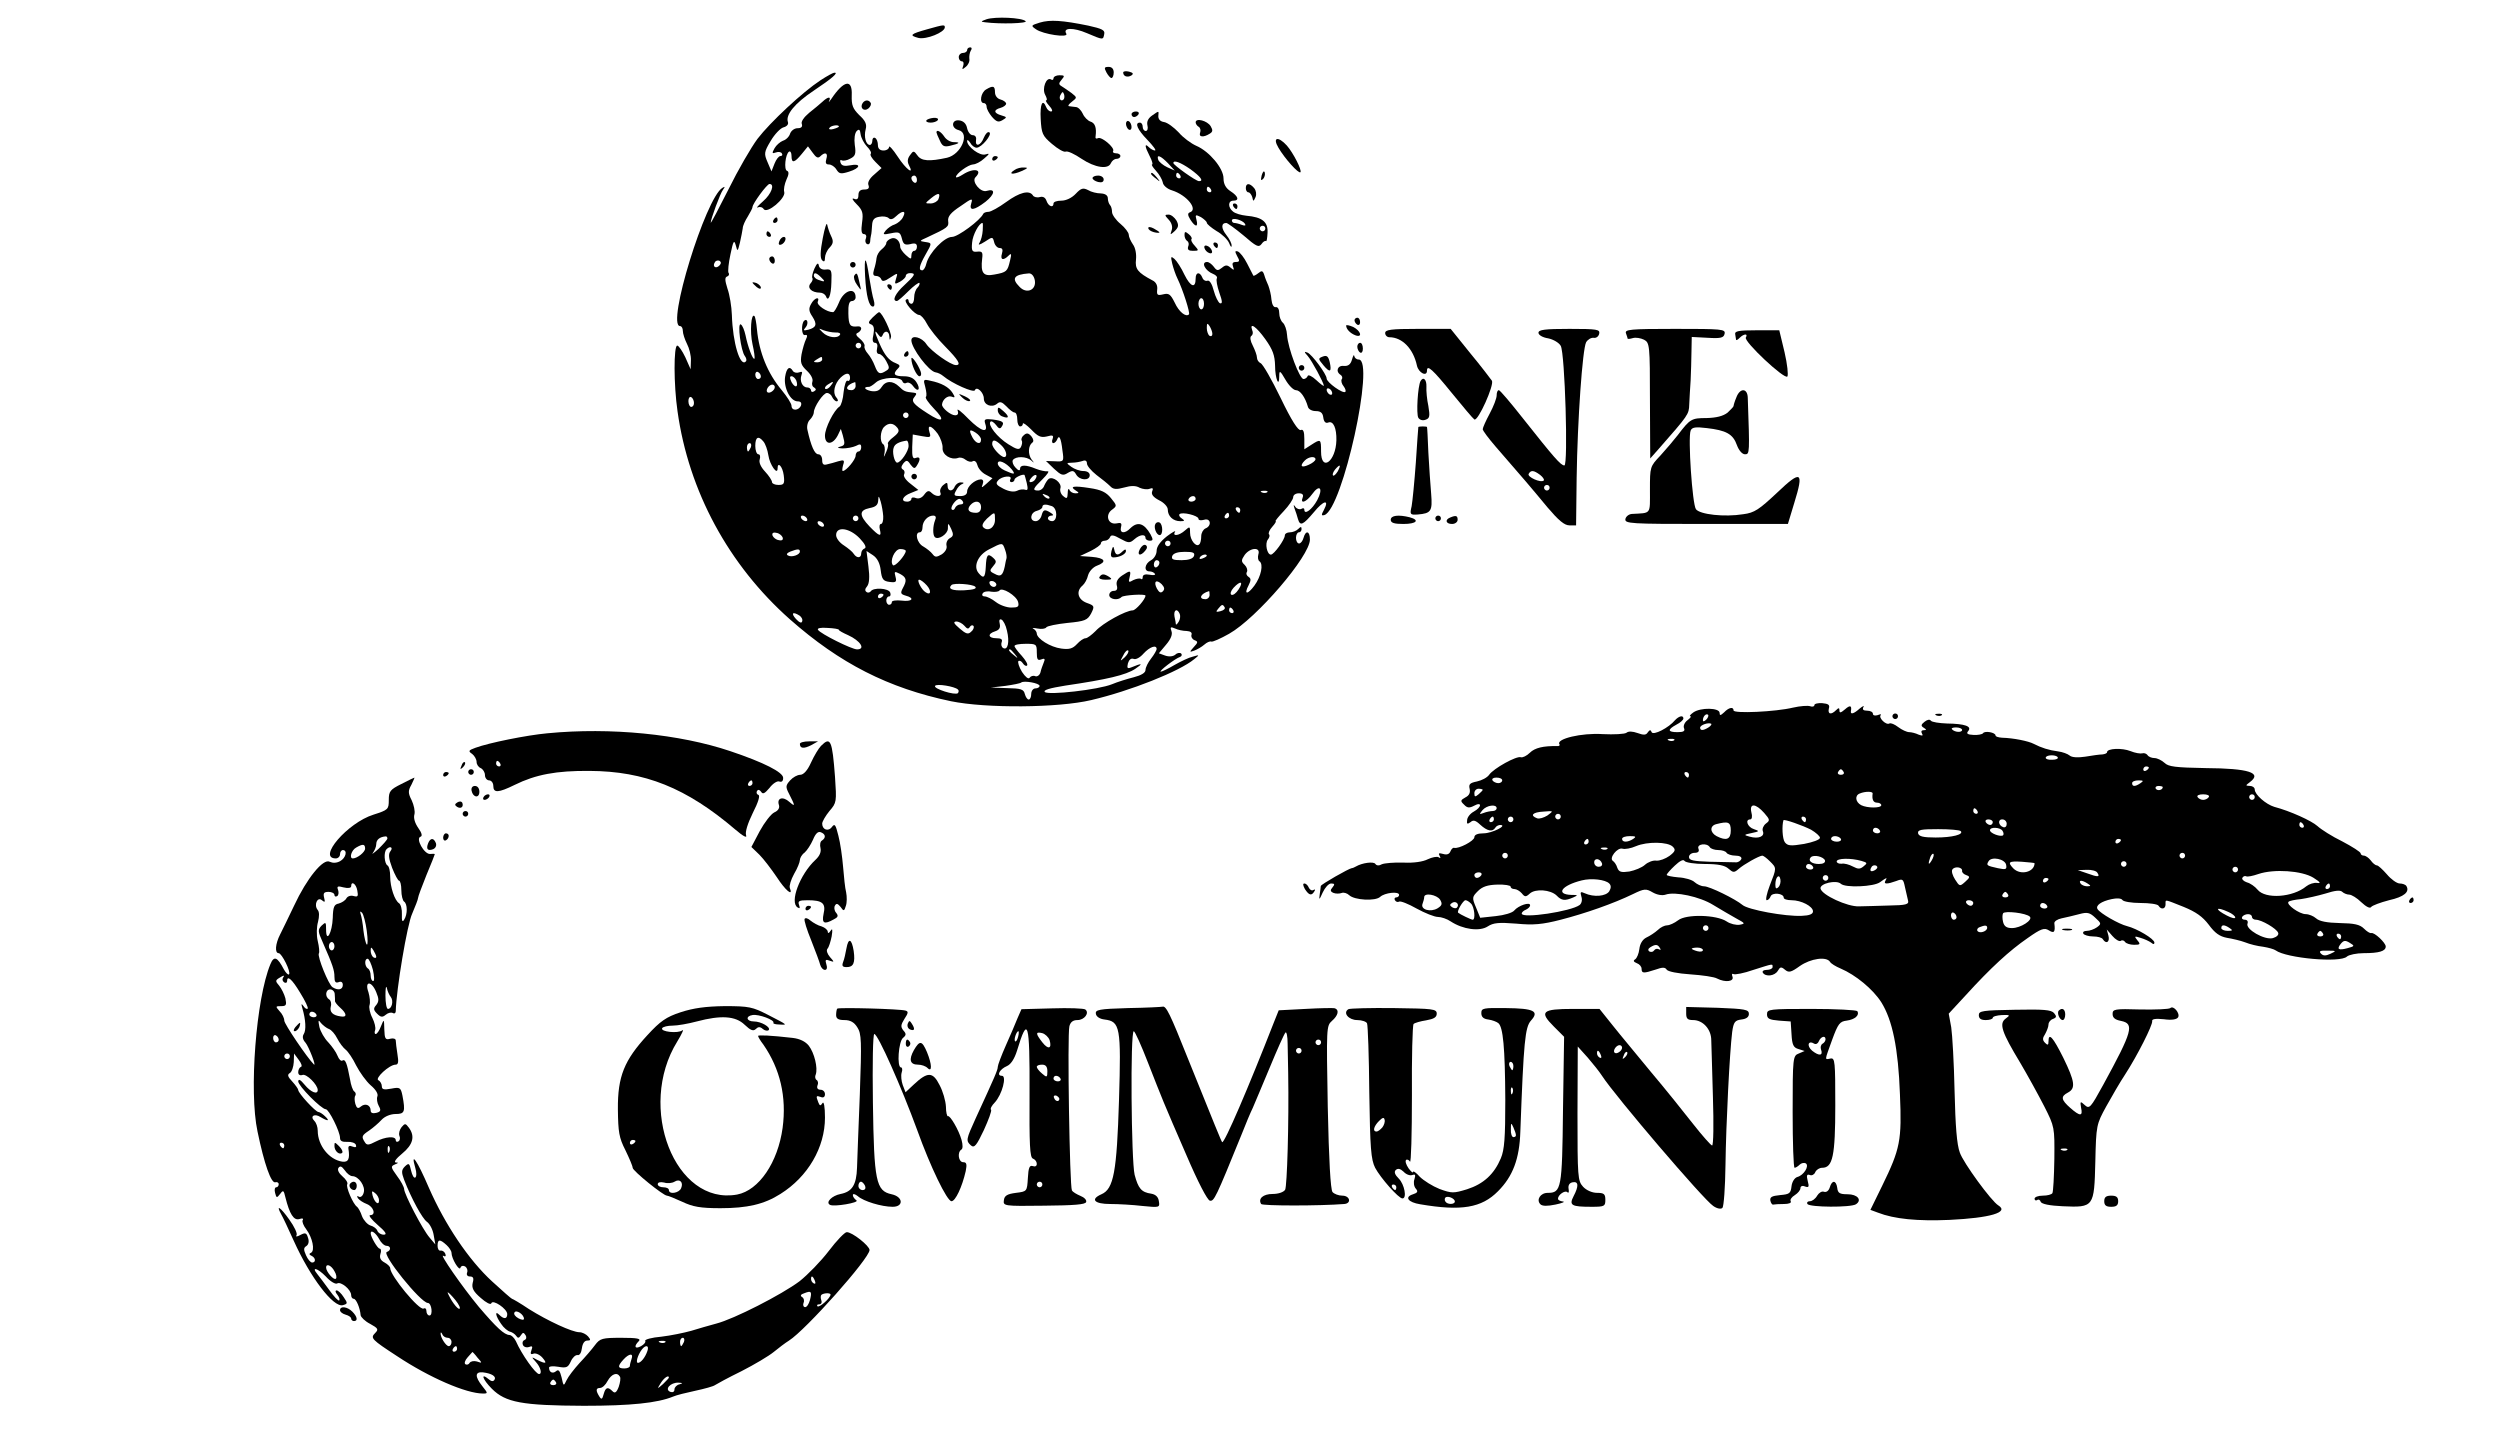 <?xml version="1.0" standalone="no"?>
<!DOCTYPE svg PUBLIC "-//W3C//DTD SVG 20010904//EN"
 "http://www.w3.org/TR/2001/REC-SVG-20010904/DTD/svg10.dtd">
<svg version="1.0" xmlns="http://www.w3.org/2000/svg"
 width="897pt" height="520pt" viewBox="0 0 897 520"
 preserveAspectRatio="xMidYMid meet">

<g transform="translate(0,520) scale(0.1,-0.1)"
fill="#000000" stroke="none">
<path d="M3540 5131 c-22 -8 -22 -9 -5 -11 55 -7 153 -4 145 4 -13 13 -109 17
-140 7z"/>
<path d="M3731 5119 c-32 -10 -33 -11 -14 -24 25 -18 118 -32 109 -16 -14 22
25 23 74 2 59 -25 58 -25 62 -3 3 14 -8 19 -57 30 -93 19 -137 22 -174 11z"/>
<path d="M3327 5095 c-61 -17 -66 -22 -32 -31 28 -7 95 20 95 38 0 10 -3 10
-63 -7z"/>
<path d="M3470 5020 c0 -5 -7 -10 -15 -10 -8 0 -15 -7 -15 -15 0 -8 5 -15 11
-15 6 0 8 -7 5 -16 -5 -14 -4 -15 9 -4 9 7 15 20 13 29 -1 9 1 22 5 29 5 7 4
12 -2 12 -6 0 -11 -4 -11 -10z"/>
<path d="M3970 4940 c6 -11 14 -20 18 -20 4 0 8 9 8 20 0 13 -7 20 -18 20 -16
0 -17 -3 -8 -20z"/>
<path d="M4030 4940 c0 -14 15 -19 29 -11 9 6 7 10 -8 14 -12 3 -21 1 -21 -3z"/>
<path d="M2944 4912 c-64 -42 -180 -150 -226 -210 -23 -31 -70 -112 -104 -181
-35 -69 -63 -123 -64 -120 0 12 34 105 44 118 8 11 8 13 -2 7 -60 -36 -202
-496 -152 -496 6 0 10 -8 10 -17 0 -10 7 -31 15 -47 8 -15 15 -42 14 -60 l-1
-31 -19 43 c-11 23 -24 42 -29 42 -13 0 -13 -140 1 -236 40 -286 183 -551 403
-746 179 -158 353 -247 578 -294 127 -26 385 -24 503 4 141 33 317 103 370
147 20 16 19 16 -5 9 -14 -3 -43 -17 -66 -30 -22 -13 -45 -24 -49 -24 -10 0
51 47 69 53 6 2 8 8 4 12 -4 4 -14 3 -21 -4 -9 -7 -23 -8 -37 -3 l-22 8 26 31
c17 20 24 37 19 49 -5 14 -3 16 13 9 10 -5 29 -9 42 -9 14 -1 20 -6 17 -14 -2
-7 2 -15 11 -19 13 -5 13 -8 -3 -25 -16 -18 -16 -19 3 -12 10 4 26 13 35 21 9
8 20 13 25 11 5 -2 34 11 64 28 99 56 290 279 290 338 0 31 -15 35 -23 6 -3
-11 -10 -20 -16 -20 -6 0 -11 9 -11 20 0 11 5 20 10 20 6 0 10 5 10 12 0 9 -3
9 -12 0 -7 -7 -20 -12 -30 -12 -10 0 -18 -5 -18 -11 0 -15 -39 -69 -50 -69
-14 0 -22 40 -11 54 6 7 8 16 4 19 -3 4 2 16 12 27 10 11 15 20 12 20 -3 0 10
16 29 36 19 20 34 43 34 50 0 8 9 14 20 14 13 0 18 -5 14 -15 -10 -25 13 -17
34 12 27 38 41 21 18 -22 -18 -33 -46 -54 -46 -34 0 6 -5 7 -11 3 -6 -3 -16 0
-21 7 -7 10 -8 9 -3 -6 4 -11 10 -28 12 -37 8 -27 18 -22 57 24 35 43 57 48
36 8 -10 -18 -9 -21 2 -18 65 21 183 558 123 558 -8 0 -15 6 -16 13 -1 6 -4 1
-8 -13 -5 -18 -14 -24 -29 -23 -23 3 -31 -20 -12 -32 6 -4 8 -11 4 -16 -3 -5
0 -17 7 -25 6 -8 9 -17 6 -20 -8 -8 -67 34 -67 48 0 15 -53 87 -69 93 -12 5
-12 2 1 -12 15 -17 58 -97 58 -107 0 -3 -12 6 -27 20 -15 14 -29 21 -31 15 -2
-6 -9 -11 -15 -11 -14 0 -56 111 -59 158 -1 18 -8 38 -15 44 -7 6 -13 21 -13
34 0 14 -5 23 -12 22 -8 -2 -14 9 -16 27 -1 17 -7 39 -11 50 -5 11 -12 28 -15
39 -5 15 -9 16 -21 6 -9 -7 -17 -11 -18 -9 -1 2 -11 22 -22 43 -11 22 -26 41
-34 44 -10 3 -11 0 -2 -17 10 -17 9 -21 -5 -21 -11 0 -14 -5 -10 -16 5 -14 4
-15 -9 -4 -12 10 -18 10 -31 -1 -14 -11 -18 -11 -29 4 -7 9 -17 17 -24 17 -23
0 -7 -32 22 -43 10 -4 16 -11 13 -16 -3 -5 1 -28 9 -51 11 -31 12 -41 2 -38
-6 3 -16 23 -22 45 -6 24 -15 38 -22 36 -7 -3 -16 2 -19 11 -9 22 -24 20 -24
-3 0 -37 -18 -31 -40 13 -11 24 -28 50 -36 57 -13 11 -14 9 -8 -17 4 -16 12
-40 19 -54 19 -39 46 -123 41 -128 -11 -11 -36 9 -51 42 -15 30 -21 35 -41 30
-21 -5 -24 -3 -22 17 2 14 -4 27 -17 33 -53 28 -63 41 -59 75 2 19 -2 42 -11
54 -8 12 -15 27 -15 35 0 7 -13 25 -30 39 -16 13 -30 33 -30 42 0 10 -3 21 -7
25 -4 4 -8 15 -8 24 0 11 -9 17 -25 18 -14 0 -35 5 -46 12 -18 9 -25 7 -44
-13 -14 -15 -35 -25 -52 -25 -15 0 -28 -4 -28 -10 0 -17 -18 -11 -25 9 -4 12
-12 17 -24 14 -10 -3 -22 0 -25 6 -13 20 -48 11 -96 -24 -26 -19 -55 -35 -63
-35 -8 0 -17 -3 -19 -7 -10 -23 -91 -83 -112 -83 -28 0 -82 -57 -92 -95 -3
-14 -10 -25 -15 -25 -14 0 -11 16 11 55 25 44 25 43 -2 47 -20 3 -19 4 8 16
75 35 79 38 76 59 -2 16 9 30 44 53 41 29 45 30 39 11 -9 -29 9 -27 51 5 34
27 37 49 4 39 -22 -7 -55 34 -40 49 28 28 -6 35 -45 10 -14 -9 -25 -13 -25 -9
0 12 44 44 61 45 9 0 27 9 40 21 20 17 21 20 5 15 -20 -7 -66 28 -66 48 0 6 5
3 11 -6 5 -10 16 -18 23 -18 18 0 57 48 46 55 -6 4 -14 -5 -20 -19 -11 -29
-32 -35 -28 -8 2 10 -3 17 -12 17 -8 0 -17 11 -20 25 -3 16 -13 26 -28 28 -28
4 -31 -28 -2 -35 41 -11 9 -87 -42 -99 -64 -14 -92 -12 -106 8 -13 18 -15 18
-27 1 -9 -12 -10 -23 -4 -35 21 -39 -10 -16 -40 30 -17 26 -31 41 -31 35 0 -7
-9 -13 -20 -13 -13 0 -20 7 -20 19 0 11 -4 23 -10 26 -5 3 -10 -1 -10 -9 0 -9
-4 -16 -9 -16 -14 0 -22 29 -15 56 5 18 -1 31 -23 51 -23 23 -28 35 -27 71 3
60 -28 55 -74 -14 -7 -10 -10 -13 -7 -6 8 17 -5 15 -24 -3 -9 -8 -30 -26 -48
-40 -19 -16 -30 -32 -26 -40 3 -10 -2 -15 -15 -15 -12 0 -23 -9 -27 -19 -3
-11 -15 -23 -26 -26 -10 -4 -24 -16 -30 -27 -10 -18 -9 -20 5 -15 8 3 18 2 21
-3 4 -6 1 -10 -5 -10 -6 0 -15 -12 -21 -27 l-11 -28 -14 33 c-13 30 -13 36 11
76 14 24 35 46 46 49 12 3 19 11 16 19 -9 26 24 67 93 113 66 44 91 66 73 64
-4 0 -26 -12 -49 -27z m66 -166 c0 -2 -9 -6 -20 -9 -11 -3 -18 -1 -14 4 5 9
34 13 34 5z m101 -72 c11 -11 17 -23 13 -26 -3 -4 4 -16 17 -29 l22 -22 -26
-23 c-17 -14 -25 -29 -21 -38 4 -11 0 -16 -15 -16 -14 0 -21 -6 -21 -20 0 -14
-5 -18 -16 -13 -9 3 -5 -5 9 -19 22 -22 25 -32 20 -67 -4 -29 -2 -41 7 -41 7
0 10 -7 7 -15 -4 -8 -2 -17 3 -20 6 -4 11 0 12 7 0 7 2 18 3 23 2 6 3 22 4 36
1 20 7 28 25 31 14 3 29 1 35 -5 6 -6 15 -4 26 7 23 22 38 21 25 -3 -5 -11
-19 -22 -29 -26 -11 -3 -25 -13 -33 -22 -12 -15 -10 -16 19 -10 29 6 33 4 39
-19 5 -21 11 -24 30 -20 17 5 24 2 24 -9 0 -8 -4 -15 -10 -15 -5 0 -10 -7 -10
-17 0 -14 -2 -14 -20 2 -11 10 -20 23 -20 29 0 22 -17 37 -33 30 -9 -3 -17
-11 -17 -16 0 -6 -8 -16 -17 -23 -9 -7 -17 -21 -18 -31 -1 -11 -5 -29 -9 -41
-5 -17 -3 -23 7 -23 9 0 17 -6 19 -12 3 -9 12 -8 32 6 28 18 28 18 21 -4 -6
-20 -5 -21 14 -11 12 7 21 16 21 21 0 6 7 10 15 10 22 0 19 -7 -20 -43 -32
-29 -46 -57 -27 -57 4 0 22 16 41 35 19 19 37 32 40 30 2 -3 -1 -11 -7 -17 -7
-7 -12 -22 -12 -35 0 -13 -4 -23 -10 -23 -5 0 -10 5 -10 11 0 5 -4 8 -9 4 -11
-6 31 -55 47 -55 6 0 19 -14 28 -32 9 -17 38 -54 65 -81 48 -49 59 -67 39 -67
-19 0 -89 50 -106 75 -16 25 -54 35 -54 14 0 -28 63 -112 87 -115 8 -1 20 -7
27 -13 32 -27 111 -62 114 -51 6 16 32 -8 32 -30 0 -23 28 -34 47 -19 11 10
18 7 34 -9 11 -12 24 -22 29 -22 6 0 10 -11 10 -25 0 -14 5 -25 10 -25 6 0 10
4 10 10 0 5 13 -4 30 -21 24 -25 34 -30 56 -25 21 6 25 4 21 -8 -4 -9 -2 -16
2 -16 5 0 11 6 14 13 7 19 14 6 19 -39 6 -40 5 -41 -27 -39 l-32 1 29 -28 c25
-23 32 -26 49 -15 17 10 22 9 30 -5 12 -22 49 -24 49 -3 0 9 -9 15 -23 15 -13
0 -32 7 -43 15 -19 14 -19 14 3 15 12 0 28 3 37 6 10 4 16 1 16 -9 0 -8 15
-26 34 -41 19 -14 41 -32 49 -40 11 -12 22 -13 51 -5 24 7 42 7 55 -1 11 -5
27 -7 35 -4 12 5 15 2 10 -9 -4 -11 4 -21 25 -32 17 -8 31 -23 31 -33 0 -24
19 -42 45 -42 16 0 17 2 5 10 -8 5 -11 12 -8 15 9 10 68 -5 68 -16 0 -6 9 -7
20 -4 24 8 29 -22 5 -31 -8 -4 -15 -16 -15 -28 0 -13 -3 -26 -7 -29 -11 -12
-33 15 -33 41 0 24 -1 24 -18 9 -21 -19 -47 -23 -36 -5 4 6 -9 -1 -29 -16 -24
-19 -37 -37 -37 -52 0 -13 -9 -28 -20 -34 -23 -12 -27 -40 -6 -40 8 0 17 -4
20 -9 3 -4 -6 -6 -19 -3 -16 3 -25 0 -25 -9 0 -7 -3 -9 -6 -6 -4 3 -16 1 -27
-4 -17 -10 -19 -9 -14 10 6 25 3 26 -27 6 -16 -11 -22 -22 -19 -35 4 -14 0
-20 -11 -20 -9 0 -16 -7 -16 -15 0 -15 31 -21 44 -7 7 7 86 12 86 5 0 -13 -35
-53 -46 -53 -24 0 -108 -46 -133 -74 -14 -14 -30 -26 -36 -26 -7 0 -20 -9 -31
-21 -15 -16 -27 -20 -56 -16 -39 5 -87 35 -88 54 0 6 -6 14 -12 17 -7 3 -1 4
14 1 15 -3 29 -1 32 4 3 5 38 12 76 16 63 6 72 10 85 34 13 26 12 28 -16 38
-32 12 -39 42 -15 62 8 7 17 23 20 37 4 14 18 29 31 34 38 14 30 28 -17 32
l-43 3 38 18 c20 10 37 22 37 27 0 6 6 10 14 10 8 0 16 6 19 13 3 9 13 8 37
-6 29 -16 34 -16 50 -2 19 17 40 20 40 5 0 -5 7 -10 15 -10 13 0 13 4 3 23
-23 40 -46 47 -72 22 -20 -21 -39 -19 -34 3 4 15 1 18 -17 14 -30 -5 -41 32
-14 50 17 13 17 14 -5 41 -17 21 -35 30 -77 36 -57 9 -73 6 -49 -9 13 -8 12
-10 -2 -10 -9 0 -19 6 -21 13 -3 6 -6 1 -6 -12 -1 -20 -3 -22 -16 -11 -9 7
-13 20 -10 29 5 18 -26 43 -42 33 -5 -4 -12 -15 -16 -24 -3 -10 -13 -18 -22
-18 -22 0 -19 7 16 41 17 17 25 29 18 28 -8 -1 -27 3 -42 9 -36 15 -57 15 -57
0 0 -8 -6 -7 -16 4 -9 9 -13 21 -10 27 10 15 49 14 66 -1 12 -11 12 -10 1 4
-13 18 -12 49 3 60 6 4 4 13 -3 22 -10 12 -17 14 -27 5 -8 -6 -11 -15 -8 -20
3 -5 1 -15 -3 -23 -6 -11 -15 -9 -45 10 -40 25 -75 70 -64 81 3 4 12 -2 20
-12 9 -13 15 -15 20 -6 11 16 5 21 -33 26 -27 3 -31 1 -26 -15 12 -36 -14 -29
-60 17 -25 26 -43 40 -39 30 4 -11 1 -17 -9 -17 -16 0 -47 26 -47 38 1 18 20
34 34 29 13 -5 14 -3 4 13 -13 21 -40 36 -80 44 -25 6 -26 5 -18 -23 4 -16 6
-32 2 -35 -3 -4 10 -22 28 -41 44 -45 33 -54 -22 -18 -53 34 -60 44 -46 60 8
10 7 13 -3 14 -31 3 -36 5 -53 22 -23 22 -48 22 -63 -2 -8 -13 -19 -17 -38
-14 -23 5 -29 15 -8 15 4 -1 16 7 26 16 21 19 89 22 95 4 2 -7 9 -9 14 -6 6 4
17 -1 24 -11 18 -25 29 -12 12 14 -9 14 -23 21 -45 21 -35 0 -41 8 -21 28 9 9
7 13 -8 19 -24 9 -40 28 -59 72 -17 39 -19 52 -4 31 8 -11 12 -12 16 -2 7 18
23 15 24 -5 1 -15 2 -16 6 -2 3 14 -32 89 -43 89 -2 0 -13 -9 -23 -19 -16 -16
-17 -21 -5 -25 9 -4 12 -14 8 -36 -5 -20 -3 -30 6 -30 7 0 10 -8 7 -20 -3 -12
0 -20 7 -20 7 0 19 -12 26 -26 12 -22 12 -27 0 -34 -23 -15 -30 -12 -41 17 -6
16 -17 35 -25 44 -8 9 -14 21 -12 27 2 6 -6 18 -17 27 -14 11 -16 18 -7 21 6
3 12 10 12 15 0 6 -6 9 -12 8 -28 -3 -33 3 -34 46 -1 32 3 45 13 45 7 0 13 6
13 13 0 39 -43 26 -60 -19 -8 -19 -17 -34 -21 -34 -22 0 -59 25 -55 37 9 21
-12 15 -24 -8 -9 -16 -8 -26 5 -45 18 -28 14 -39 -15 -47 -18 -4 -19 -3 -9 9
11 13 6 34 -6 23 -11 -12 -9 -54 3 -51 9 2 10 -3 4 -15 -5 -10 -12 -34 -16
-54 -5 -30 -2 -39 19 -59 15 -14 23 -30 20 -39 -3 -8 -1 -18 6 -21 8 -6 8 -9
0 -14 -6 -4 -11 -2 -11 3 0 6 -6 11 -14 11 -17 0 -28 24 -20 45 4 11 2 13 -9
9 -8 -3 -18 -1 -22 5 -12 20 -23 11 -28 -21 -6 -39 19 -88 45 -88 11 0 15 -5
12 -15 -8 -19 -34 -20 -34 -1 0 8 -16 33 -35 56 -51 61 -81 135 -89 218 -2 23
-6 45 -9 48 -12 12 -17 -56 -7 -101 6 -26 9 -49 7 -52 -6 -5 -24 44 -32 84 -4
18 -11 36 -17 39 -13 8 0 -96 15 -114 5 -7 7 -15 3 -19 -20 -21 -47 66 -50
167 -1 30 -8 73 -16 95 -9 29 -10 40 -1 43 6 2 9 8 5 13 -3 5 0 35 7 67 10 48
13 53 19 32 6 -24 7 -23 15 10 4 19 9 42 10 51 0 9 9 28 18 42 9 15 17 30 17
34 0 12 52 83 61 83 20 0 7 -36 -23 -62 -18 -16 -27 -26 -19 -22 7 3 17 1 21
-6 12 -19 80 39 74 61 -3 9 1 29 8 45 9 18 9 29 2 31 -12 4 -6 60 7 69 5 3 9
-4 9 -15 0 -28 10 -26 37 7 l22 27 17 -23 c12 -17 19 -21 27 -13 17 17 29 13
22 -9 -4 -14 -2 -20 9 -20 9 0 21 -8 27 -18 10 -16 16 -17 45 -8 42 13 45 31
5 23 -21 -4 -31 -2 -35 9 -3 8 -1 12 4 9 5 -3 19 -1 31 6 18 9 21 17 16 49 -3
22 0 43 7 50 8 8 12 6 14 -12 2 -13 12 -32 23 -44z m179 -120 c0 -8 -4 -12
-10 -9 -5 3 -10 10 -10 16 0 5 5 9 10 9 6 0 10 -7 10 -16z m77 -69 c-4 -8 -16
-15 -28 -15 -21 0 -21 0 2 19 26 21 35 20 26 -4z m159 -112 c-1 -16 -6 -35
-11 -43 -7 -11 -2 -10 19 3 27 18 28 18 33 -2 3 -12 12 -21 20 -21 10 0 12 -6
8 -20 -7 -23 5 -26 24 -7 10 10 11 6 5 -18 -9 -39 -12 -42 -56 -50 -40 -8 -50
5 -44 57 3 23 0 27 -18 25 -18 -2 -21 3 -18 33 2 27 25 70 37 70 2 0 2 -12 1
-27z m-945 -126 c-13 -13 -26 -3 -16 12 3 6 11 8 17 5 6 -4 6 -10 -1 -17z
m1132 -53 c6 -35 -30 -50 -55 -23 -30 30 -20 44 33 48 10 1 19 -9 22 -25z
m607 -84 c0 -11 -4 -20 -10 -20 -5 0 -10 9 -10 20 0 11 5 20 10 20 6 0 10 -9
10 -20z m30 -108 c0 -7 -4 -10 -10 -7 -5 3 -10 16 -10 28 0 18 2 19 10 7 5 -8
10 -21 10 -28z m190 -19 c27 -38 34 -58 35 -95 0 -47 15 -82 15 -37 0 21 3 20
22 -13 12 -21 29 -38 38 -38 15 0 33 -25 43 -60 2 -8 14 -15 28 -15 17 0 25
-6 27 -23 2 -15 8 -22 18 -18 18 7 30 -20 29 -64 -2 -76 -55 -115 -55 -40 0
45 -1 46 -35 24 l-25 -16 0 37 c0 27 -4 36 -13 32 -9 -3 -33 34 -72 115 -32
66 -64 122 -72 125 -7 3 -13 12 -13 20 0 8 -7 27 -15 43 -9 17 -11 31 -5 35 5
3 7 12 3 20 -11 31 15 13 47 -32z m-1543 24 c13 1 20 -3 17 -8 -9 -15 -44 -10
-62 8 -16 16 -16 16 3 8 11 -4 30 -8 42 -8z m93 -47 c0 -5 -4 -10 -10 -10 -5
0 -10 5 -10 10 0 6 5 10 10 10 6 0 10 -4 10 -10z m-140 -50 c0 -5 -8 -10 -17
-10 -15 0 -16 2 -3 10 19 12 20 12 20 0z m-220 -61 c0 -5 -4 -9 -10 -9 -5 0
-10 7 -10 16 0 8 5 12 10 9 6 -3 10 -10 10 -16z m320 -5 c0 -8 -4 -13 -9 -10
-5 3 -11 -15 -14 -40 -2 -26 -9 -49 -15 -53 -20 -13 -52 -77 -52 -104 0 -35
28 -34 46 1 l11 23 7 -23 c9 -33 8 -36 -11 -41 -11 -3 -7 -5 10 -6 16 0 37 4
48 9 15 8 19 7 19 -5 0 -8 -4 -15 -10 -15 -5 0 -10 -7 -10 -15 0 -14 -34 -55
-46 -55 -3 0 -2 9 1 21 6 18 4 20 -17 14 -12 -4 -31 -9 -40 -11 -13 -4 -18 0
-18 15 0 12 -6 21 -14 21 -13 0 -26 29 -39 88 -3 12 1 29 9 36 8 8 14 20 14
26 0 20 34 70 47 70 8 0 16 -7 19 -15 4 -8 11 -15 16 -15 6 0 6 6 -2 15 -13
16 -6 48 16 70 20 19 34 19 34 -1z m-193 -9 c9 -25 -4 -29 -17 -6 -7 15 -7 21
0 21 6 0 13 -7 17 -15z m123 -20 c-7 -9 -15 -13 -19 -10 -3 3 1 10 9 15 21 14
24 12 10 -5z m90 0 c0 -8 -7 -15 -15 -15 -26 0 -18 20 13 29 1 1 2 -6 2 -14z
m-290 -4 c0 -12 -20 -25 -27 -18 -7 7 6 27 18 27 5 0 9 -4 9 -9z m2000 -22 c0
-6 -4 -7 -10 -4 -5 3 -10 11 -10 16 0 6 5 7 10 4 6 -3 10 -11 10 -16z m-2290
-35 c0 -8 -4 -14 -10 -14 -5 0 -10 9 -10 21 0 11 5 17 10 14 6 -3 10 -13 10
-21z m770 -44 c0 -5 -4 -10 -10 -10 -5 0 -10 5 -10 10 0 6 5 10 10 10 6 0 10
-4 10 -10z m-41 -44 c9 -11 7 -18 -13 -34 -14 -10 -23 -22 -20 -24 2 -3 0 -16
-6 -29 -10 -23 -10 -23 -6 -2 2 13 0 26 -5 29 -13 8 -11 48 3 62 16 16 33 15
47 -2z m146 -23 c10 -15 18 -38 17 -50 -2 -25 30 -45 56 -36 7 3 19 0 27 -7 8
-6 19 -9 25 -5 7 4 14 -2 17 -14 3 -12 16 -27 30 -34 l24 -13 -21 -19 c-18
-16 -20 -17 -14 -2 4 11 1 17 -7 17 -21 -1 -49 -25 -49 -44 0 -10 -9 -16 -25
-16 -22 0 -24 3 -15 19 5 11 15 22 22 24 8 4 7 6 -3 6 -9 1 -19 -6 -23 -14 -7
-20 -26 -19 -26 1 0 14 -3 14 -15 4 -9 -7 -14 -19 -11 -27 7 -16 -16 -17 -32
-1 -9 9 -15 8 -26 -7 -8 -11 -19 -16 -30 -12 -9 4 -16 2 -16 -3 0 -6 -7 -10
-15 -10 -25 0 -17 20 13 31 l27 11 -29 23 c-16 12 -26 27 -22 33 3 6 2 14 -4
17 -8 5 -7 11 1 22 11 13 15 13 26 -4 12 -15 15 -16 23 -3 14 22 12 33 -4 27
-11 -5 -14 4 -13 39 l2 45 33 -6 c31 -6 33 -4 27 14 -9 29 6 26 30 -6z m155
-20 c0 -20 -18 -15 -30 6 -15 28 -12 33 10 19 11 -7 20 -18 20 -25z m-781 -7
c7 -8 15 -30 18 -50 5 -34 33 -73 33 -47 0 27 18 7 22 -24 4 -31 1 -35 -19
-35 -13 0 -23 5 -23 10 0 6 -11 23 -25 38 -15 16 -23 33 -19 44 3 10 1 18 -5
18 -6 0 -11 14 -11 30 0 32 11 38 29 16z m521 -16 c0 -19 -28 -60 -41 -60 -10
0 -19 40 -12 55 4 12 19 20 46 24 4 0 7 -8 7 -19z m332 3 c18 -16 25 -43 11
-43 -12 0 -43 33 -43 47 0 17 10 17 32 -4z m-898 -8 c-4 -8 -8 -15 -10 -15 -2
0 -4 7 -4 15 0 8 4 15 10 15 5 0 7 -7 4 -15z m2026 -43 c0 -5 -11 -14 -25 -20
-26 -12 -33 -4 -13 16 14 14 38 16 38 4z m-1090 -36 c15 -19 10 -20 -25 -4
-14 6 -25 17 -25 25 0 16 29 4 50 -21z m1170 -7 c-7 -11 -14 -18 -17 -15 -3 3
0 12 7 21 18 21 23 19 10 -6z m-1116 -42 c5 -22 4 -28 -6 -24 -7 2 -20 1 -29
-4 -11 -5 -28 -3 -48 7 -26 13 -30 19 -20 30 13 16 54 20 44 4 -3 -5 -1 -10 4
-10 6 0 11 4 11 9 0 7 29 21 36 17 1 -1 4 -14 8 -29z m31 14 c-3 -6 -11 -11
-17 -11 -6 0 -6 6 2 15 14 17 26 13 15 -4z m832 -47 c-3 -3 -12 -4 -19 -1 -8
3 -5 6 6 6 11 1 17 -2 13 -5z m-782 -22 c-3 -3 -11 0 -18 7 -9 10 -8 11 6 5
10 -3 15 -9 12 -12z m-596 -64 c1 -16 -3 -28 -8 -28 -5 0 -7 -9 -4 -20 7 -28
-2 -25 -37 11 -38 40 -38 58 0 66 22 4 30 11 31 27 1 19 2 18 9 -4 4 -14 8
-37 9 -52z m1121 62 c0 -5 -7 -10 -16 -10 -8 0 -12 5 -9 10 3 6 10 10 16 10 5
0 9 -4 9 -10z m-835 -10 c3 -5 0 -10 -9 -10 -8 0 -16 -6 -19 -12 -2 -7 -8 -10
-12 -6 -7 7 14 37 27 38 4 0 10 -4 13 -10z m65 -20 c0 -13 -7 -20 -18 -20 -26
0 -34 11 -21 27 17 20 39 16 39 -7z m254 4 c21 -8 21 -54 1 -54 -8 0 -15 5
-15 10 0 6 6 10 13 10 8 0 7 4 -3 10 -22 14 -27 12 -33 -10 -3 -11 -12 -20
-21 -20 -23 0 -20 31 4 37 11 3 20 9 20 14 0 10 12 11 34 3z m676 -14 c0 -5
-2 -10 -4 -10 -3 0 -8 5 -11 10 -3 6 -1 10 4 10 6 0 11 -4 11 -10z m-880 -35
c0 -28 -25 -44 -42 -27 -6 6 -2 16 13 31 29 26 29 26 29 -4z m840 15 c0 -5 -5
-10 -11 -10 -5 0 -7 5 -4 10 3 6 8 10 11 10 2 0 4 -4 4 -10z m-1515 -10 c3 -5
2 -10 -4 -10 -5 0 -13 5 -16 10 -3 6 -2 10 4 10 5 0 13 -4 16 -10z m185 0 c0
-5 -4 -10 -10 -10 -5 0 -10 5 -10 10 0 6 5 10 10 10 6 0 10 -4 10 -10z m275
-7 c-8 -20 -9 -52 -1 -60 12 -12 46 10 47 30 0 22 1 22 12 -1 9 -20 8 -26 -5
-33 -9 -5 -14 -17 -12 -26 3 -11 -4 -23 -17 -32 -19 -11 -24 -11 -33 1 -6 8
-21 20 -33 27 -23 12 -32 51 -13 51 6 0 10 8 10 18 0 22 19 42 38 42 10 0 12
-6 7 -17z m-400 -13 c3 -5 2 -10 -4 -10 -5 0 -13 5 -16 10 -3 6 -2 10 4 10 5
0 13 -4 16 -10z m130 -52 c19 -20 25 -33 17 -36 -6 -2 -12 -10 -12 -18 0 -17
-16 -18 -27 -1 -4 7 -20 20 -35 30 -16 10 -28 26 -28 37 0 33 49 26 85 -12z
m-277 4 c3 -9 -2 -13 -14 -10 -9 1 -19 9 -22 16 -3 9 2 13 14 10 9 -1 19 -9
22 -16z m1392 -22 c0 -5 -4 -10 -10 -10 -5 0 -10 5 -10 10 0 6 5 10 10 10 6 0
10 -4 10 -10z m-594 -22 c5 -13 7 -27 5 -33 -2 -5 -4 -18 -6 -28 -7 -32 -15
-38 -36 -26 -19 9 -19 12 -6 27 13 15 13 19 0 31 -19 17 -24 11 -26 -33 -2
-39 -8 -44 -26 -22 -20 24 -2 65 38 85 48 25 48 25 57 -1z m-736 -7 c0 -12
-30 -22 -43 -14 -7 4 -3 9 9 14 26 10 34 10 34 0z m380 2 c-1 -15 -39 -58 -46
-51 -13 14 6 58 26 58 11 0 20 -3 20 -7z m1265 -12 c-3 -11 -1 -22 4 -25 15
-10 6 -54 -18 -87 -25 -34 -39 -33 -21 1 9 18 9 24 0 30 -7 4 -10 12 -6 18 3
6 0 17 -8 25 -13 12 -13 17 0 36 20 27 58 29 49 2z m-1355 -57 c4 -33 9 -39
32 -42 23 -3 26 0 21 19 -5 19 -4 20 16 10 24 -13 26 -23 10 -52 -9 -17 -7
-21 10 -26 35 -9 24 -23 -14 -18 -19 2 -35 0 -35 -5 0 -6 -4 -10 -10 -10 -5 0
-10 7 -10 15 0 8 4 15 10 15 5 0 7 6 4 14 -6 16 -61 19 -70 4 -3 -4 -10 -6
-15 -2 -6 4 -6 11 2 20 8 10 10 33 5 71 l-7 56 23 -15 c15 -10 25 -28 28 -54z
m1124 51 c-4 -10 -20 -15 -45 -15 -30 0 -37 3 -33 15 4 10 20 15 45 15 30 0
37 -3 33 -15z m46 1 c0 -2 -7 -7 -16 -10 -8 -3 -12 -2 -9 4 6 10 25 14 25 6z
m-170 -25 c0 -6 -4 -13 -10 -16 -5 -3 -10 1 -10 9 0 9 5 16 10 16 6 0 10 -4
10 -9z m-835 -81 c18 -20 15 -38 -4 -25 -15 9 -33 45 -23 45 5 0 17 -9 27 -20z
m249 -1 c-6 -11 -24 -2 -24 11 0 5 7 7 15 4 8 -4 12 -10 9 -15z m598 -21 c-7
-7 -13 -4 -21 10 -13 25 -3 35 17 16 10 -11 12 -18 4 -26z m-673 17 c7 -7 -5
-11 -39 -13 -44 -2 -60 5 -46 19 9 8 76 3 85 -6z m945 -10 c-9 -14 -20 -22
-26 -19 -5 3 -2 14 8 25 25 27 37 23 18 -6z m-791 -45 c4 -17 0 -20 -25 -20
-16 0 -41 9 -55 20 -14 11 -32 20 -40 20 -8 0 -11 5 -7 11 3 6 17 9 30 6 14
-2 27 0 30 4 8 14 61 -18 67 -41z m687 25 c0 -8 -7 -15 -15 -15 -26 0 -18 20
13 29 1 1 2 -6 2 -14z m-1170 1 c0 -3 -4 -8 -10 -11 -5 -3 -10 -1 -10 4 0 6 5
11 10 11 6 0 10 -2 10 -4z m1224 -45 c3 -5 -3 -11 -15 -14 -16 -4 -18 -3 -8 9
13 16 16 17 23 5z m31 -11 c3 -5 1 -10 -4 -10 -6 0 -11 5 -11 10 0 6 2 10 4
10 3 0 8 -4 11 -10z m-192 -13 c3 -8 1 -20 -4 -28 -5 -8 -9 -12 -10 -9 0 3 -2
15 -5 28 -4 24 10 31 19 9z m-1364 -6 c7 -5 12 -14 9 -21 -2 -7 -10 -4 -22 9
-19 21 -12 28 13 12z m744 -54 c10 -41 3 -72 -14 -62 -6 4 -8 13 -5 21 4 10
-2 14 -19 14 -30 0 -33 16 -4 25 15 5 19 13 16 27 -3 12 -1 18 6 15 6 -2 16
-20 20 -40z m-153 18 c10 -12 15 -13 20 -4 4 6 10 7 13 3 3 -5 -1 -15 -9 -21
-10 -10 -18 -8 -41 12 -21 18 -24 24 -12 25 9 0 22 -7 29 -15z m-450 -15 c0
-3 15 -11 33 -19 44 -20 64 -51 32 -51 -19 0 -131 56 -140 70 -4 6 9 9 34 7
23 -1 41 -4 41 -7z m710 -81 c0 -25 3 -30 16 -25 12 5 15 2 9 -11 -4 -10 -10
-26 -12 -36 -3 -10 -12 -16 -19 -13 -7 3 -16 0 -20 -6 -4 -6 -15 3 -27 21 -11
18 -16 35 -13 39 4 3 11 0 16 -8 5 -8 12 -11 15 -8 4 4 -5 19 -19 35 -14 15
-26 31 -26 35 0 5 18 8 40 8 38 0 40 -1 40 -31z m430 12 c0 -4 -9 -20 -20 -34
-11 -14 -20 -32 -20 -41 0 -10 -15 -19 -42 -26 -24 -6 -59 -17 -78 -25 -49
-20 -229 -40 -241 -28 -7 7 17 14 73 23 150 22 218 38 251 60 30 20 26 22 -15
5 -13 -5 -15 -2 -11 15 4 13 11 19 20 16 8 -4 24 5 36 19 22 24 47 33 47 16z
m-509 -18 c13 -16 12 -17 -3 -4 -17 13 -22 21 -14 21 2 0 10 -8 17 -17z m395
-11 c-18 -16 -18 -16 -6 6 6 13 14 21 18 18 3 -4 -2 -14 -12 -24z m-306 -103
c0 -5 -7 -9 -15 -9 -8 0 -15 -9 -15 -20 0 -11 -4 -20 -9 -20 -5 0 -11 9 -14
20 -4 17 -14 20 -64 21 l-58 2 52 6 c28 4 54 9 57 12 9 8 66 -2 66 -12z m-293
-13 c4 -3 3 -9 0 -13 -10 -9 -89 16 -82 26 5 9 71 -2 82 -13z"/>
<path d="M2775 4410 c-3 -5 -1 -10 4 -10 6 0 11 5 11 10 0 6 -2 10 -4 10 -3 0
-8 -4 -11 -10z"/>
<path d="M2952 4345 c-9 -47 -10 -71 -2 -79 7 -7 10 -4 10 9 0 10 7 27 17 37
13 14 14 23 5 41 -6 12 -12 31 -14 41 -2 10 -9 -12 -16 -49z"/>
<path d="M2750 4360 c0 -5 5 -10 11 -10 5 0 7 5 4 10 -3 6 -8 10 -11 10 -2 0
-4 -4 -4 -10z"/>
<path d="M2796 4334 c-4 -10 -1 -14 6 -12 15 5 23 28 10 28 -5 0 -13 -7 -16
-16z"/>
<path d="M2760 4271 c0 -6 5 -13 10 -16 6 -3 10 1 10 9 0 9 -4 16 -10 16 -5 0
-10 -4 -10 -9z"/>
<path d="M3104 4209 c4 -72 14 -109 28 -109 6 0 7 9 3 23 -4 12 -11 49 -16 81
-12 80 -19 82 -15 5z"/>
<path d="M2922 4236 c-7 -16 -10 -31 -7 -34 2 -3 0 -12 -7 -19 -13 -16 4 -33
34 -33 9 0 18 -6 21 -12 8 -24 19 0 20 49 2 44 0 48 -20 46 -13 -2 -23 4 -25
14 -2 12 -7 9 -16 -11z m24 -31 c17 -16 14 -18 -10 -9 -9 3 -16 10 -16 15 0
13 9 11 26 -6z"/>
<path d="M3050 4250 c0 -5 5 -10 10 -10 6 0 10 5 10 10 0 6 -4 10 -10 10 -5 0
-10 -4 -10 -10z"/>
<path d="M3065 4211 c-3 -6 1 -21 10 -33 16 -23 16 -23 9 7 -8 37 -10 39 -19
26z"/>
<path d="M2700 4186 c0 -2 7 -9 15 -16 9 -7 15 -8 15 -2 0 5 -7 12 -15 16 -8
3 -15 4 -15 2z"/>
<path d="M3185 4170 c3 -5 8 -10 11 -10 2 0 4 5 4 10 0 6 -5 10 -11 10 -5 0
-7 -4 -4 -10z"/>
<path d="M3245 3930 c-3 -5 -1 -10 4 -10 6 0 11 5 11 10 0 6 -2 10 -4 10 -3 0
-8 -4 -11 -10z"/>
<path d="M3270 3913 c0 -22 19 -63 29 -63 6 0 8 8 4 18 -10 26 -33 58 -33 45z"/>
<path d="M3452 3774 c9 -9 21 -15 27 -13 6 2 -2 10 -17 17 -25 11 -25 11 -10
-4z"/>
<path d="M3580 3728 c0 -9 7 -19 16 -22 25 -10 27 -1 4 19 -17 15 -20 16 -20
3z"/>
<path d="M4146 3321 c-8 -12 3 -41 15 -41 12 0 12 37 0 45 -5 3 -12 1 -15 -4z"/>
<path d="M4090 3230 c-12 -23 2 -27 19 -6 8 9 8 16 2 20 -6 4 -15 -3 -21 -14z"/>
<path d="M3988 3223 c-4 -16 -2 -23 7 -23 22 0 45 12 45 23 0 7 -4 7 -12 -1
-17 -17 -26 -15 -30 6 -3 14 -5 13 -10 -5z"/>
<path d="M3945 3130 c-4 -6 6 -10 22 -10 22 0 25 2 13 10 -19 12 -27 12 -35 0z"/>
<path d="M3270 3490 c0 -5 5 -10 10 -10 6 0 10 5 10 10 0 6 -4 10 -10 10 -5 0
-10 -4 -10 -10z"/>
<path d="M3780 4919 c0 -5 -4 -8 -9 -4 -17 10 -33 -33 -21 -55 6 -11 8 -20 4
-20 -4 0 1 -9 11 -20 11 -12 13 -20 6 -20 -6 0 -14 7 -17 15 -13 33 -23 12
-20 -42 3 -52 6 -60 40 -89 21 -18 43 -31 50 -28 7 3 32 -9 57 -26 48 -32 96
-39 105 -15 4 8 12 15 20 15 8 0 14 5 14 10 0 6 -7 10 -16 10 -8 0 -13 4 -10
8 7 12 -43 54 -55 46 -6 -3 -10 0 -8 7 4 31 -2 48 -19 53 -9 3 -22 16 -27 28
-6 13 -17 24 -25 24 -8 1 -19 2 -24 3 -6 0 -1 8 10 16 19 15 19 15 -1 31 -11
8 -27 19 -35 24 -12 7 -12 11 -1 24 12 14 11 16 -8 16 -11 0 -21 -5 -21 -11z
m36 -76 c-10 -10 -19 5 -10 18 6 11 8 11 12 0 2 -7 1 -15 -2 -18z"/>
<path d="M3538 4879 c-19 -11 -25 -49 -8 -49 6 0 10 -6 10 -13 0 -8 9 -24 19
-36 16 -18 23 -21 38 -12 17 10 16 11 -4 17 -28 8 -29 20 -3 27 11 3 20 10 20
15 0 5 -9 12 -20 15 -12 3 -20 14 -20 26 0 23 -7 25 -32 10z"/>
<path d="M3095 4830 c-11 -17 5 -32 21 -19 7 6 11 15 8 20 -7 12 -21 11 -29
-1z"/>
<path d="M4060 4790 c0 -5 4 -10 9 -10 6 0 13 5 16 10 3 6 -1 10 -9 10 -9 0
-16 -4 -16 -10z"/>
<path d="M4133 4785 c-14 -10 -19 -22 -16 -35 3 -11 0 -20 -6 -20 -6 0 -11 7
-11 15 0 8 -4 15 -10 15 -20 0 -9 -25 27 -62 20 -21 33 -38 27 -38 -5 0 -15 5
-22 12 -16 16 -15 3 3 -32 9 -17 12 -30 9 -30 -4 0 2 -10 13 -22 12 -13 23
-32 25 -42 1 -11 16 -24 33 -29 54 -17 95 -69 64 -79 -8 -3 -8 -10 2 -26 18
-28 29 -28 22 -1 -5 19 -4 20 16 10 11 -7 21 -16 21 -20 0 -5 16 -18 35 -30
20 -11 40 -31 45 -43 5 -13 9 -17 9 -10 1 8 -8 25 -19 39 -19 24 -19 43 0 43
4 0 32 -20 62 -45 45 -39 54 -44 64 -31 6 9 13 13 16 11 3 -3 5 11 6 30 2 39
-19 56 -76 61 -19 2 -40 8 -48 15 -19 15 -18 39 1 39 23 0 18 16 -10 34 -17
11 -25 26 -25 46 0 36 -51 97 -98 117 -18 8 -47 29 -63 48 -17 18 -40 35 -52
37 -14 2 -21 10 -21 21 2 21 3 20 -23 2z m58 -171 l24 -26 -27 12 c-15 7 -29
19 -32 26 -8 22 8 16 35 -12z m80 -21 c37 -27 49 -43 31 -43 -11 0 -92 58 -92
65 0 12 25 3 61 -22z m-36 -23 c3 -5 1 -10 -4 -10 -6 0 -11 5 -11 10 0 6 2 10
4 10 3 0 8 -4 11 -10z m110 -50 c3 -5 1 -10 -4 -10 -6 0 -11 5 -11 10 0 6 2
10 4 10 3 0 8 -4 11 -10z m122 -123 c4 -7 0 -8 -11 -4 -10 4 -22 7 -27 7 -5 0
-9 4 -9 9 0 12 38 2 47 -12z m73 -17 c0 -5 -4 -10 -10 -10 -5 0 -10 5 -10 10
0 6 5 10 10 10 6 0 10 -4 10 -10z"/>
<path d="M3324 4768 c-3 -4 4 -8 15 -8 11 0 22 4 26 9 3 6 -4 9 -16 8 -11 -1
-23 -5 -25 -9z"/>
<path d="M4040 4756 c0 -8 5 -18 10 -21 6 -3 10 1 10 9 0 8 -4 18 -10 21 -5 3
-10 -1 -10 -9z"/>
<path d="M4290 4761 c0 -5 5 -13 11 -16 6 -4 8 -13 5 -21 -6 -16 12 -18 34 -4
12 7 12 13 4 27 -12 20 -54 31 -54 14z"/>
<path d="M3360 4725 c0 -2 5 -15 12 -29 9 -21 16 -24 37 -19 34 8 39 13 13 13
-12 0 -27 9 -34 20 -12 18 -28 27 -28 15z"/>
<path d="M4587 4670 c22 -38 72 -94 79 -88 6 7 -26 70 -49 96 -32 35 -52 29
-30 -8z"/>
<path d="M3560 4629 c0 -5 5 -7 10 -4 6 3 10 8 10 11 0 2 -4 4 -10 4 -5 0 -10
-5 -10 -11z"/>
<path d="M3640 4590 c-24 -15 -7 -18 25 -4 23 10 25 13 10 13 -11 1 -27 -3
-35 -9z"/>
<path d="M4527 4571 c-4 -17 -3 -21 5 -13 5 5 8 16 6 23 -3 8 -7 3 -11 -10z"/>
<path d="M4130 4576 c0 -2 8 -10 18 -17 15 -13 16 -12 3 4 -13 16 -21 21 -21
13z"/>
<path d="M3920 4561 c0 -5 9 -11 20 -14 13 -3 20 0 20 9 0 8 -9 14 -20 14 -11
0 -20 -4 -20 -9z"/>
<path d="M4470 4525 c0 -8 4 -15 9 -15 5 0 11 -8 14 -17 4 -17 4 -17 12 0 4
10 2 23 -5 32 -16 19 -30 19 -30 0z"/>
<path d="M4425 4460 c3 -5 8 -10 11 -10 2 0 4 5 4 10 0 6 -5 10 -11 10 -5 0
-7 -4 -4 -10z"/>
<path d="M4194 4411 c10 -11 14 -25 10 -37 -6 -18 -6 -18 11 -3 14 14 15 21 6
38 -7 11 -19 21 -28 21 -15 0 -15 -2 1 -19z"/>
<path d="M4120 4382 c0 -6 9 -12 20 -15 11 -3 20 -3 20 -1 0 2 -9 8 -20 14
-11 6 -20 7 -20 2z"/>
<path d="M4250 4357 c0 -9 4 -18 10 -22 5 -3 7 -12 3 -20 -3 -11 2 -15 17 -15
22 0 22 1 7 18 -10 10 -15 21 -12 24 3 3 -1 11 -10 18 -12 10 -15 10 -15 -3z"/>
<path d="M4355 4320 c3 -5 8 -10 11 -10 2 0 4 5 4 10 0 6 -5 10 -11 10 -5 0
-7 -4 -4 -10z"/>
<path d="M4322 4309 c2 -7 10 -15 17 -17 8 -3 12 1 9 9 -2 7 -10 15 -17 17 -8
3 -12 -1 -9 -9z"/>
<path d="M4860 4051 c0 -6 5 -13 10 -16 6 -3 10 1 10 9 0 9 -4 16 -10 16 -5 0
-10 -4 -10 -9z"/>
<path d="M4830 4032 c0 -13 15 -28 33 -35 27 -10 20 16 -8 30 -14 6 -25 8 -25
5z"/>
<path d="M4970 4005 c0 -8 7 -15 15 -15 46 0 86 -41 99 -102 6 -26 36 -41 36
-18 0 23 20 5 89 -80 40 -49 76 -92 81 -95 13 -8 72 124 63 139 -5 7 -39 52
-78 99 l-70 87 -117 0 c-98 0 -118 -3 -118 -15z"/>
<path d="M5520 4006 c0 -8 15 -17 35 -20 19 -4 39 -16 45 -27 15 -27 27 -429
13 -429 -13 0 -37 28 -148 168 -44 56 -83 102 -87 102 -5 0 -8 -8 -8 -19 0
-10 -11 -39 -25 -65 -14 -26 -25 -51 -25 -56 0 -5 21 -33 46 -62 96 -110 134
-155 186 -218 40 -47 61 -65 79 -65 l24 0 2 170 c3 209 21 462 34 487 6 10 18
17 27 16 9 -2 18 5 20 15 3 15 -7 17 -107 17 -88 0 -111 -3 -111 -14z m6 -510
c10 -8 16 -17 13 -20 -10 -10 -61 13 -54 24 8 14 18 13 41 -4z m34 -46 c0 -5
-4 -10 -10 -10 -5 0 -10 5 -10 10 0 6 5 10 10 10 6 0 10 -4 10 -10z"/>
<path d="M5834 4004 c3 -9 6 -17 6 -19 0 -2 9 -1 19 2 10 3 28 0 40 -6 20 -11
21 -19 21 -219 l1 -207 31 35 c106 121 108 123 109 159 1 20 3 59 5 86 1 28 3
74 3 103 l1 53 57 -3 c48 -3 58 0 61 15 3 16 -10 17 -178 17 -162 0 -181 -2
-176 -16z"/>
<path d="M6226 4000 c1 -8 3 -17 3 -19 1 -3 6 0 13 7 15 15 31 16 22 1 -8 -14
138 -151 149 -140 4 5 0 44 -10 87 l-19 79 -81 0 c-66 0 -80 -3 -77 -15z"/>
<path d="M4870 3956 c0 -8 5 -18 10 -21 6 -3 10 3 10 14 0 12 -4 21 -10 21 -5
0 -10 -6 -10 -14z"/>
<path d="M4747 3921 c-18 -7 -18 -8 1 -31 24 -29 31 -25 23 11 -5 20 -10 25
-24 20z"/>
<path d="M4660 3880 c0 -5 5 -10 10 -10 6 0 10 5 10 10 0 6 -4 10 -10 10 -5 0
-10 -4 -10 -10z"/>
<path d="M5097 3833 c-10 -18 -16 -119 -8 -132 5 -8 16 -11 26 -7 15 5 16 13
10 49 -5 23 -8 54 -7 70 1 25 -11 37 -21 20z"/>
<path d="M6230 3774 c-6 -14 -10 -28 -10 -31 0 -2 -10 -13 -22 -24 -16 -12
-39 -18 -75 -19 -54 0 -59 -3 -103 -61 -14 -18 -42 -51 -62 -73 -38 -40 -38
-41 -38 -123 0 -91 6 -83 -65 -87 -11 -1 -21 -9 -23 -18 -3 -17 16 -18 290
-18 l293 0 23 76 c35 113 25 119 -62 36 -64 -60 -81 -72 -121 -77 -68 -11
-156 -1 -170 18 -13 18 -29 256 -19 282 5 12 17 14 58 9 69 -8 94 -21 108 -61
7 -19 19 -33 29 -33 17 0 17 3 10 203 -1 35 -28 36 -41 1z"/>
<path d="M5089 3668 c0 -2 -5 -59 -9 -128 -5 -69 -12 -139 -15 -156 -7 -30 -6
-32 22 -30 48 4 53 12 48 74 -3 31 -7 98 -10 147 -2 50 -4 91 -5 93 0 1 -7 2
-15 2 -8 0 -15 -1 -16 -2z"/>
<path d="M4990 3335 c0 -11 12 -15 45 -15 48 0 60 14 23 24 -40 10 -68 7 -68
-9z"/>
<path d="M5150 3340 c0 -5 5 -10 10 -10 6 0 10 5 10 10 0 6 -4 10 -10 10 -5 0
-10 -4 -10 -10z"/>
<path d="M5203 3343 c-20 -8 -15 -23 7 -23 11 0 20 7 20 15 0 15 -6 17 -27 8z"/>
<path d="M6510 2670 c0 -5 -7 -7 -15 -4 -8 3 -36 1 -62 -5 -62 -15 -213 -22
-213 -10 0 14 -17 11 -34 -7 -13 -12 -16 -12 -16 -2 0 19 -68 20 -94 2 -11 -8
-16 -14 -11 -14 5 0 0 -6 -10 -14 -10 -7 -16 -20 -13 -28 5 -11 -1 -15 -23
-15 -36 0 -37 9 -4 27 14 7 25 17 25 22 0 13 -16 9 -30 -6 -22 -27 -78 -56
-84 -43 -3 9 -7 9 -14 -1 -6 -10 -15 -10 -37 -2 -17 6 -32 7 -39 1 -6 -5 -45
-7 -86 -5 -75 5 -167 -17 -155 -36 3 -4 -1 -8 -8 -7 -49 1 -80 -6 -98 -24 -11
-11 -26 -18 -32 -16 -15 6 -98 -40 -114 -63 -7 -10 -26 -20 -44 -24 -25 -5
-30 -10 -26 -26 3 -14 -1 -24 -15 -31 -18 -10 -19 -13 -5 -26 11 -12 19 -13
36 -4 29 16 28 -5 -1 -21 -13 -7 -24 -21 -24 -31 -2 -14 1 -15 12 -7 10 9 18
7 35 -9 25 -23 44 -27 54 -11 3 6 12 10 18 10 28 -1 -30 -30 -60 -30 -21 0
-33 -5 -33 -14 0 -13 -57 -43 -73 -38 -4 1 -10 -5 -13 -13 -4 -10 -13 -13 -26
-9 -15 4 -18 3 -13 -6 5 -9 4 -11 -3 -6 -6 4 -24 0 -39 -7 -17 -9 -52 -14 -88
-12 -33 1 -68 -2 -77 -6 -10 -6 -19 -5 -23 1 -6 10 -48 4 -70 -9 -5 -3 -12 -6
-15 -6 -10 -1 -110 -58 -111 -64 0 -3 -2 -17 -4 -31 -3 -21 -1 -19 11 8 8 17
21 32 30 32 13 0 14 -3 5 -14 -9 -10 -8 -15 4 -20 8 -3 21 -3 29 0 7 3 20 -1
27 -8 19 -18 94 -22 111 -6 16 15 68 21 68 7 0 -5 -5 -9 -11 -9 -5 0 -7 -5 -4
-10 4 -6 10 -8 15 -5 5 3 33 -8 63 -25 29 -16 64 -30 76 -30 12 0 33 -7 46
-16 44 -29 104 -37 133 -18 20 13 39 15 102 10 62 -6 94 -3 160 14 89 23 189
58 259 92 41 20 47 20 71 6 16 -9 34 -12 46 -8 33 12 123 -7 171 -37 25 -15
62 -37 82 -48 33 -18 34 -19 13 -23 -13 -2 -34 3 -47 12 -36 24 -145 27 -174
4 -13 -10 -31 -18 -39 -18 -9 0 -24 -7 -34 -17 -10 -9 -28 -21 -41 -27 -14 -7
-23 -23 -25 -41 -2 -17 -9 -33 -15 -37 -8 -5 -6 -9 6 -14 9 -3 17 -12 17 -20
0 -17 7 -17 50 -3 25 9 34 9 40 0 4 -7 40 -14 85 -17 43 -3 86 -9 96 -15 29
-15 62 -11 55 7 -3 8 -2 12 4 9 5 -3 37 3 71 15 73 23 69 23 69 10 0 -5 -9
-10 -21 -10 -11 0 -17 -4 -14 -10 10 -16 43 -12 54 7 8 14 12 15 25 4 14 -12
22 -10 54 13 39 27 95 35 108 15 3 -6 21 -17 38 -24 54 -23 116 -74 146 -121
40 -64 61 -165 67 -331 7 -164 1 -195 -63 -326 l-43 -88 27 -10 c59 -23 142
-31 257 -26 145 7 215 27 175 52 -25 15 -125 152 -138 189 -11 29 -16 96 -19
221 -2 99 -8 202 -12 229 l-9 49 61 66 c90 99 158 161 222 205 48 34 60 38 76
28 19 -12 24 -7 20 25 -1 7 11 15 26 18 15 3 44 10 63 15 29 8 38 6 58 -13 22
-20 22 -22 6 -34 -10 -7 -26 -13 -37 -13 -10 0 -15 -4 -12 -10 3 -5 19 -10 35
-10 16 0 32 -4 35 -10 12 -19 26 -10 20 13 l-6 22 20 -23 c11 -13 25 -21 30
-18 5 4 12 2 16 -4 3 -5 18 -10 32 -10 22 0 24 2 12 16 -12 15 -11 16 11 9 14
-4 31 -12 38 -17 8 -7 12 -7 12 0 0 13 -62 50 -98 59 -29 7 -97 46 -106 61 -8
13 13 28 51 36 18 4 34 3 38 -3 3 -6 33 -11 65 -11 32 0 62 -4 65 -10 9 -15
25 -12 25 5 0 19 -6 19 65 -9 44 -18 68 -35 90 -64 22 -30 39 -42 65 -47 19
-3 49 -10 65 -16 17 -7 46 -14 65 -16 19 -3 40 -9 45 -13 38 -28 233 -46 256
-22 7 6 34 12 60 12 55 0 79 7 79 24 0 13 -41 52 -52 48 -5 -1 -16 6 -26 16
-15 15 -35 19 -87 20 -45 1 -73 6 -85 17 -9 8 -26 15 -37 15 -23 0 -71 35 -62
44 3 4 24 8 45 10 21 3 61 12 88 20 34 11 53 13 60 6 5 -5 17 -10 25 -10 8 0
28 -12 43 -27 18 -17 32 -24 36 -17 4 5 33 16 64 24 54 12 75 30 62 51 -3 5
-14 9 -24 9 -10 0 -31 15 -46 33 -15 17 -31 32 -36 32 -5 0 -15 8 -22 18 -7 9
-18 17 -25 17 -6 0 -11 4 -11 8 0 5 -30 24 -66 43 -37 18 -76 43 -89 55 -21
19 -98 54 -155 69 -30 9 -70 44 -70 62 0 7 -8 13 -17 13 -17 1 -17 1 0 14 44
33 -4 49 -159 50 -109 2 -134 5 -148 19 -10 9 -26 17 -36 17 -10 0 -22 5 -25
11 -4 5 -12 8 -18 6 -7 -2 -26 1 -43 8 -30 12 -84 10 -84 -4 0 -4 -8 -7 -17
-8 -10 0 -37 -4 -61 -8 -26 -4 -48 -3 -56 4 -7 6 -26 13 -42 15 -32 4 -60 13
-87 27 -19 10 -73 21 -114 22 -13 1 -23 4 -23 8 0 11 -39 18 -45 8 -3 -4 -19
-7 -34 -6 -22 1 -27 5 -19 14 14 17 -12 26 -76 27 -28 1 -54 5 -58 10 -4 6
-13 4 -23 -4 -13 -10 -13 -15 -3 -21 11 -7 11 -9 0 -9 -8 0 -10 -5 -6 -12 5
-8 2 -9 -12 -4 -10 5 -26 9 -34 9 -8 0 -26 8 -39 18 -13 10 -27 16 -32 13 -12
-7 -40 21 -31 30 3 4 -1 4 -11 0 -10 -3 -17 -1 -17 5 0 6 -9 11 -21 11 -13 0
-18 4 -13 13 4 6 -2 4 -13 -5 -21 -19 -34 -23 -32 -10 4 21 -3 23 -21 7 -15
-13 -20 -14 -20 -5 0 11 -3 11 -12 2 -18 -18 -31 -15 -26 6 4 13 -2 17 -24 19
-15 1 -28 -2 -28 -7z m-388 -52 c-7 -7 -12 -8 -12 -2 0 14 12 26 19 19 2 -3
-1 -11 -7 -17z m8 -28 c-19 -12 -30 -12 -30 -1 0 10 31 20 40 14 2 -2 -2 -8
-10 -13z m910 -9 c0 -10 -26 -9 -36 2 -4 4 2 7 14 7 12 0 22 -4 22 -9z m-1033
-37 c-3 -3 -12 -4 -19 -1 -8 3 -5 6 6 6 11 1 17 -2 13 -5z m1376 -61 c3 -5 -6
-9 -19 -9 -13 -1 -24 2 -24 7 0 11 37 12 43 2z m327 -37 c0 -3 -4 -8 -10 -11
-5 -3 -10 -1 -10 4 0 6 5 11 10 11 6 0 10 -2 10 -4z m-1095 -16 c3 -5 -1 -10
-10 -10 -9 0 -13 5 -10 10 3 6 8 10 10 10 2 0 7 -4 10 -10z m-555 -10 c0 -5
-2 -10 -4 -10 -3 0 -8 5 -11 10 -3 6 -1 10 4 10 6 0 11 -4 11 -10z m-670 -20
c0 -5 -6 -10 -14 -10 -8 0 -18 5 -21 10 -3 6 3 10 14 10 12 0 21 -4 21 -10z
m2290 -10 c-19 -13 -30 -13 -30 0 0 6 10 10 23 10 18 0 19 -2 7 -10z m80 -14
c0 -11 -19 -15 -25 -6 -3 5 1 10 9 10 9 0 16 -2 16 -4z m-2440 -10 c0 -2 -7
-9 -15 -16 -12 -10 -15 -10 -15 4 0 9 7 16 15 16 8 0 15 -2 15 -4z m1399 -13
c-3 -21 2 -33 16 -33 8 0 15 -4 15 -9 0 -11 -50 -11 -72 0 -21 11 -24 35 -5
42 19 8 47 8 46 0z m1206 -13 c-3 -5 -12 -10 -20 -10 -8 0 -17 5 -20 10 -4 6
5 10 20 10 15 0 24 -4 20 -10z m165 0 c0 -5 -4 -10 -10 -10 -5 0 -10 5 -10 10
0 6 5 10 10 10 6 0 10 -4 10 -10z m-2720 -40 c0 -5 -6 -10 -14 -10 -8 0 -23
-3 -33 -7 -16 -6 -16 -5 -4 10 15 18 51 23 51 7z m960 -17 c21 -24 21 -27 6
-38 -9 -7 -14 -19 -11 -27 8 -19 -15 -29 -47 -20 -22 6 -22 7 7 13 28 6 29 7
8 14 -23 7 -33 35 -13 35 6 0 8 11 4 25 -8 34 15 33 46 -2z m765 7 c3 -5 1
-10 -4 -10 -6 0 -11 5 -11 10 0 6 2 10 4 10 3 0 8 -4 11 -10z m-1543 -16 c-13
-8 -29 -13 -37 -10 -27 10 -16 22 23 24 37 3 37 3 14 -14z m48 -4 c0 -5 -4
-10 -10 -10 -5 0 -10 5 -10 10 0 6 5 10 10 10 6 0 10 -4 10 -10z m-240 -10 c0
-5 -5 -10 -11 -10 -5 0 -7 5 -4 10 3 6 8 10 11 10 2 0 4 -4 4 -10z m70 0 c0
-5 -4 -10 -10 -10 -5 0 -10 5 -10 10 0 6 5 10 10 10 6 0 10 -4 10 -10z m1050
0 c0 -5 -2 -10 -4 -10 -3 0 -8 5 -11 10 -3 6 -1 10 4 10 6 0 11 -4 11 -10z
m18 -37 c17 -10 32 -23 32 -29 0 -7 -26 -16 -57 -22 -48 -8 -59 -7 -69 6 -9
12 -11 60 -5 79 2 5 70 -19 99 -34z m652 27 c0 -5 -4 -10 -9 -10 -6 0 -13 5
-16 10 -3 6 1 10 9 10 9 0 16 -4 16 -10z m50 -6 c0 -9 -5 -14 -12 -12 -18 6
-21 28 -4 28 9 0 16 -7 16 -16z m-990 -24 c0 -32 -16 -38 -51 -20 -24 13 -25
37 -1 43 43 11 52 8 52 -23z m2055 20 c3 -5 1 -10 -4 -10 -6 0 -11 5 -11 10 0
6 2 10 4 10 3 0 8 -4 11 -10z m-1520 -20 c3 -5 -1 -10 -9 -10 -9 0 -16 5 -16
10 0 6 4 10 9 10 6 0 13 -4 16 -10z m290 -2 c12 -12 -30 -23 -90 -23 -45 0
-60 4 -63 15 -2 13 11 15 72 15 41 0 77 -3 81 -7z m150 1 c4 -6 5 -13 2 -16
-8 -7 -47 7 -47 18 0 13 37 11 45 -2z m-1325 -29 c-20 -13 -40 -13 -40 0 0 6
12 10 28 10 21 0 24 -2 12 -10z m745 0 c3 -5 -3 -10 -14 -10 -12 0 -21 5 -21
10 0 6 6 10 14 10 8 0 18 -4 21 -10z m-905 -10 c0 -5 -5 -10 -11 -10 -5 0 -7
5 -4 10 3 6 8 10 11 10 2 0 4 -4 4 -10z m1910 6 c0 -3 -4 -8 -10 -11 -5 -3
-10 -1 -10 4 0 6 5 11 10 11 6 0 10 -2 10 -4z m-1608 -24 c11 -11 9 -17 -12
-33 -14 -10 -35 -18 -47 -17 -11 2 -30 -5 -41 -15 -11 -10 -36 -20 -56 -24
-29 -4 -37 -2 -43 13 -3 11 -11 22 -16 25 -15 10 16 49 34 44 9 -3 31 1 49 9
40 17 114 16 132 -2z m133 -2 c3 -5 17 -10 30 -10 13 0 27 -4 30 -10 3 -5 18
-10 31 -10 16 0 24 -5 22 -12 -3 -7 -12 -13 -21 -12 -9 0 -51 1 -92 2 -59 2
-75 5 -75 17 0 8 9 15 20 15 13 0 18 5 14 15 -7 17 31 22 41 5z m-368 -6 c-3
-3 -12 -4 -19 -1 -8 3 -5 6 6 6 11 1 17 -2 13 -5z m-357 -24 c0 -5 -4 -10 -10
-10 -5 0 -10 5 -10 10 0 6 5 10 10 10 6 0 10 -4 10 -10z m1521 -17 c-12 -20
-14 -14 -5 12 4 9 9 14 11 11 3 -2 0 -13 -6 -23z m909 17 c0 -5 -4 -10 -10
-10 -5 0 -10 5 -10 10 0 6 5 10 10 10 6 0 10 -4 10 -10z m-1490 -20 c25 -25
25 -23 0 -87 -11 -29 -16 -53 -11 -53 5 0 11 6 14 14 6 15 47 11 47 -5 0 -5
12 -9 28 -9 35 0 77 -22 77 -40 0 -10 -13 -15 -40 -16 -59 -3 -194 22 -213 39
-25 21 -118 67 -138 67 -10 0 -25 7 -34 15 -8 8 -35 16 -58 17 -23 2 -42 6
-42 9 0 3 13 18 29 33 18 17 31 24 35 17 4 -6 37 -11 73 -11 48 0 72 -5 85
-17 16 -14 20 -15 36 -1 19 17 73 47 85 48 4 0 16 -9 27 -20z m198 3 c2 -8 -6
-13 -22 -13 -26 0 -40 12 -29 24 11 11 46 2 51 -11z m-800 -11 c2 -7 -3 -12
-12 -12 -9 0 -16 7 -16 16 0 17 22 14 28 -4z m931 9 c21 -6 22 -8 8 -19 -13
-11 -20 -11 -39 -1 -13 7 -31 12 -40 10 -10 -1 -18 3 -18 8 0 12 51 13 89 2z
m519 -14 c3 -17 -1 -18 -30 -12 -40 9 -42 10 -33 25 11 18 59 8 63 -13z m102
6 c0 -32 -50 -45 -76 -19 -22 23 -17 27 31 24 25 -2 45 -4 45 -5z m330 -3 c0
-5 -4 -10 -10 -10 -5 0 -10 5 -10 10 0 6 5 10 10 10 6 0 10 -4 10 -10z m-1125
-10 c3 -5 -1 -10 -9 -10 -9 0 -16 5 -16 10 0 6 4 10 9 10 6 0 13 -4 16 -10z
m224 -11 c-16 -10 -23 -4 -14 10 3 6 11 8 17 5 6 -4 5 -9 -3 -15z m311 -4 c-1
-5 6 -12 15 -15 14 -5 14 -8 -4 -24 -19 -17 -20 -17 -36 8 -9 14 -14 30 -10
36 8 13 37 9 35 -5z m990 5 c0 -5 -4 -10 -10 -10 -5 0 -10 5 -10 10 0 6 5 10
10 10 6 0 10 -4 10 -10z m-505 -11 c11 -16 3 -17 -35 -3 l-35 12 32 1 c17 1
35 -4 38 -10z m775 -18 c25 -16 29 -21 14 -19 -11 2 -29 -4 -39 -12 -48 -40
-147 -47 -175 -12 -9 11 -26 23 -38 26 -12 4 -20 12 -16 17 3 5 9 7 13 5 4 -3
24 1 44 8 56 19 156 12 197 -13z m-2985 9 c-3 -5 -10 -10 -16 -10 -5 0 -9 5
-9 10 0 6 7 10 16 10 8 0 12 -4 9 -10z m1066 -43 c-8 -8 -11 -5 -11 9 0 27 14
41 18 19 2 -9 -1 -22 -7 -28z m179 33 c0 -5 -4 -10 -10 -10 -5 0 -10 5 -10 10
0 6 5 10 10 10 6 0 10 -4 10 -10z m-786 -20 c7 -7 7 -16 0 -28 -12 -18 -55
-22 -88 -7 -15 7 -17 5 -12 -12 4 -12 1 -24 -6 -30 -30 -23 -208 -50 -208 -31
0 5 7 11 15 14 8 4 15 10 15 16 0 13 -42 -1 -57 -19 -6 -8 -36 -17 -66 -20
l-56 -6 -15 37 c-15 35 -14 38 7 59 16 16 35 22 69 23 27 1 48 -3 48 -7 0 -5
6 -9 14 -9 7 0 19 -7 26 -15 11 -14 15 -14 29 -1 20 18 74 14 96 -7 18 -19 30
-20 60 -7 18 8 17 9 -7 9 -58 2 -35 34 37 52 35 9 85 3 99 -11z m991 10 c-8
-13 6 -13 39 -1 23 9 25 7 31 -22 4 -18 9 -39 11 -48 4 -14 -7 -17 -68 -18
-40 -1 -89 -3 -108 -3 -41 -2 -134 41 -138 64 -3 18 57 32 73 17 15 -15 119
-11 141 6 23 17 27 18 19 5z m585 6 c0 -3 -4 -8 -10 -11 -5 -3 -10 -1 -10 4 0
6 5 11 10 11 6 0 10 -2 10 -4z m140 -16 c13 -8 13 -10 -2 -10 -9 0 -20 5 -23
10 -8 13 5 13 25 0z m870 -10 c0 -5 -5 -10 -11 -10 -5 0 -7 5 -4 10 3 6 8 10
11 10 2 0 4 -4 4 -10z m-1155 -30 c3 -5 -1 -10 -10 -10 -9 0 -13 5 -10 10 3 6
8 10 10 10 2 0 7 -4 10 -10z m-2038 -18 c9 -15 7 -21 -9 -31 -25 -15 -62 -5
-54 16 3 8 6 19 6 24 0 17 45 9 57 -9z m60 -29 c-3 -3 -11 -2 -17 2 -9 6 -9
10 1 16 14 8 27 -7 16 -18z m51 15 c12 -12 17 -58 6 -58 -5 0 -45 19 -52 25
-6 5 18 45 26 45 5 0 13 -5 20 -12z m1802 2 c0 -5 -4 -10 -9 -10 -6 0 -13 5
-16 10 -3 6 1 10 9 10 9 0 16 -4 16 -10z m265 -10 c3 -5 -1 -10 -9 -10 -9 0
-16 5 -16 10 0 6 4 10 9 10 6 0 13 -4 16 -10z m650 -22 c14 -6 25 -15 25 -20
0 -5 -13 -2 -30 7 -45 23 -41 34 5 13z m-975 -19 c0 -5 -4 -9 -10 -9 -5 0 -10
7 -10 16 0 8 5 12 10 9 6 -3 10 -10 10 -16z m263 2 c12 -12 -33 -41 -64 -41
-19 0 -28 6 -32 22 -3 12 -3 26 0 31 6 10 83 1 96 -12z m797 -1 c0 -5 6 -10
14 -10 20 0 75 -32 80 -47 3 -7 -5 -15 -19 -19 -30 -8 -99 32 -91 52 3 8 -1
14 -10 14 -8 0 -12 5 -9 10 3 6 13 10 21 10 8 0 14 -4 14 -10z m-1950 -40 c0
-5 -4 -10 -10 -10 -5 0 -10 5 -10 10 0 6 5 10 10 10 6 0 10 -4 10 -10z m1000
1 c0 -13 -28 -22 -35 -11 -3 4 1 11 7 13 20 8 28 8 28 -2z m870 -1 c12 -8 11
-10 -7 -10 -13 0 -23 5 -23 10 0 13 11 13 30 0z m335 -20 c3 -5 -1 -10 -10
-10 -9 0 -13 5 -10 10 3 6 8 10 10 10 2 0 7 -4 10 -10z m65 -10 c0 -5 -2 -10
-4 -10 -3 0 -8 5 -11 10 -3 6 -1 10 4 10 6 0 11 -4 11 -10z m23 -42 c-33 -9
-40 -4 -24 16 10 12 16 13 32 3 18 -11 18 -12 -8 -19z m-2467 0 c4 -6 3 -8 -4
-4 -6 3 -13 2 -17 -4 -4 -6 -11 -7 -17 -4 -6 4 -5 10 3 15 19 12 27 11 35 -3z
m154 -7 c0 -5 -9 -7 -20 -4 -11 3 -20 7 -20 9 0 2 9 4 20 4 11 0 20 -4 20 -9z
m2252 -13 c-17 -8 -26 -8 -34 0 -9 9 -4 12 23 11 32 0 33 -1 11 -11z"/>
<path d="M6790 2630 c0 -5 5 -10 10 -10 6 0 10 5 10 10 0 6 -4 10 -10 10 -5 0
-10 -4 -10 -10z"/>
<path d="M6948 2633 c7 -3 16 -2 19 1 4 3 -2 6 -13 5 -11 0 -14 -3 -6 -6z"/>
<path d="M1964 2569 c-75 -7 -209 -34 -258 -52 -25 -9 -27 -12 -12 -22 9 -7
16 -20 16 -29 0 -9 7 -19 15 -22 8 -4 15 -15 15 -25 0 -10 7 -19 15 -19 8 0
15 -9 15 -20 0 -26 18 -25 77 4 75 37 149 51 268 50 198 -1 347 -60 524 -211
28 -24 42 -31 38 -20 -4 11 5 41 24 80 20 39 27 63 20 65 -6 2 -8 8 -5 14 4 6
9 5 15 -3 6 -10 13 -6 30 14 12 16 28 26 35 23 9 -3 14 1 14 13 0 20 -68 55
-190 96 -181 61 -429 86 -656 64z m-169 -109 c3 -5 1 -10 -4 -10 -6 0 -11 5
-11 10 0 6 2 10 4 10 3 0 8 -4 11 -10z m905 -70 c0 -5 -5 -10 -11 -10 -5 0 -7
5 -4 10 3 6 8 10 11 10 2 0 4 -4 4 -10z"/>
<path d="M2870 2531 c0 -17 14 -18 40 -5 l25 14 -32 0 c-18 0 -33 -4 -33 -9z"/>
<path d="M2946 2524 c-9 -9 -25 -36 -36 -60 -13 -29 -27 -44 -39 -44 -10 0
-26 -9 -36 -20 -16 -18 -17 -23 -4 -48 23 -45 23 -48 1 -29 -23 21 -46 14 -37
-12 3 -10 -3 -20 -17 -26 -12 -6 -35 -36 -52 -67 l-30 -57 29 -28 c15 -15 43
-52 62 -80 31 -48 60 -72 47 -39 -3 7 4 30 15 50 12 20 21 43 21 50 0 7 7 20
17 27 9 8 22 28 30 46 9 22 18 31 28 27 18 -7 19 -20 4 -30 -6 -3 -8 -16 -5
-27 3 -14 -3 -28 -18 -42 -56 -52 -94 -153 -64 -171 8 -5 9 -2 5 9 -5 14 0 17
31 17 53 0 66 -11 57 -49 -7 -34 2 -39 36 -20 16 8 18 13 9 24 -7 8 -8 20 -4
26 5 9 10 7 20 -5 11 -16 13 -16 19 4 4 11 4 33 1 48 -4 15 -8 56 -11 92 -3
36 -10 86 -17 112 -10 40 -13 44 -23 31 -13 -18 -35 -10 -35 12 0 7 12 28 26
45 26 30 26 33 20 123 -10 132 -16 145 -50 111z"/>
<path d="M1656 2453 c-6 -14 -5 -15 5 -6 7 7 10 15 7 18 -3 3 -9 -2 -12 -12z"/>
<path d="M1680 2430 c0 -5 5 -10 10 -10 6 0 10 5 10 10 0 6 -4 10 -10 10 -5 0
-10 -4 -10 -10z"/>
<path d="M1590 2419 c0 -5 5 -7 10 -4 6 3 10 8 10 11 0 2 -4 4 -10 4 -5 0 -10
-5 -10 -11z"/>
<path d="M1440 2387 c-40 -20 -45 -26 -45 -57 0 -34 -2 -36 -55 -53 -93 -29
-203 -157 -135 -157 8 0 15 7 15 15 0 8 5 15 10 15 18 0 11 -29 -10 -40 -13
-7 -26 -7 -37 -2 -23 13 -82 -59 -128 -158 -20 -41 -42 -88 -50 -103 -17 -33
-20 -67 -5 -67 11 0 45 -68 37 -76 -3 -3 -11 5 -18 17 -24 46 -36 51 -49 19
-51 -123 -77 -456 -46 -600 24 -116 49 -187 64 -182 6 2 12 -1 12 -7 0 -6 -4
-11 -9 -11 -5 0 -7 -9 -4 -20 5 -19 6 -19 18 -4 11 15 13 14 19 -12 15 -60 30
-84 50 -78 11 4 16 2 12 -4 -3 -5 3 -20 13 -33 22 -29 32 -76 17 -84 -8 -3 -7
-7 2 -11 15 -7 16 -24 2 -24 -6 0 -16 12 -22 26 -9 20 -9 27 1 33 8 5 11 17 6
30 -5 18 -10 19 -27 10 -13 -7 -18 -7 -14 -1 4 6 -8 31 -26 56 -31 44 -50 57
-29 19 6 -10 26 -53 45 -95 59 -131 142 -240 176 -231 18 5 18 7 3 29 -8 13
-20 24 -25 24 -6 0 -5 -7 2 -15 7 -9 10 -18 7 -21 -3 -3 -19 14 -36 38 -17 23
-36 49 -42 56 -24 29 1 22 30 -8 16 -18 35 -29 41 -25 13 8 50 -22 50 -42 0
-7 4 -13 9 -13 9 0 23 -33 25 -59 1 -7 16 -22 34 -31 29 -16 31 -20 18 -33
-18 -18 -13 -23 79 -83 116 -77 248 -134 308 -134 18 0 18 1 -2 26 -28 35 -27
53 2 50 32 -4 49 -15 41 -27 -4 -6 -11 -6 -20 2 -31 26 -23 0 11 -34 49 -49
108 -60 330 -61 168 0 264 10 320 33 11 5 47 14 80 21 33 7 65 16 70 20 6 4
48 27 95 50 47 24 99 55 116 69 17 14 42 33 55 41 60 38 289 295 289 325 0 15
-63 65 -82 64 -7 0 -36 -30 -64 -67 -29 -38 -76 -86 -105 -109 -64 -48 -236
-136 -299 -152 -25 -7 -65 -18 -90 -26 -25 -7 -73 -17 -107 -21 -35 -3 -60
-10 -58 -15 3 -4 -4 -13 -15 -19 -22 -12 -27 -1 -8 18 9 9 -5 12 -62 12 -69 0
-77 -2 -95 -26 -11 -15 -36 -44 -56 -65 -19 -21 -40 -48 -46 -61 -11 -23 -11
-22 -18 10 -6 24 -11 30 -20 22 -12 -10 -25 -4 -25 13 0 5 15 6 33 3 29 -5 35
-3 45 19 6 14 17 24 24 23 8 -2 14 9 16 25 2 16 9 27 19 27 13 0 13 3 3 15 -7
8 -21 15 -31 15 -26 0 -114 41 -181 83 -31 21 -59 37 -61 37 -2 0 -34 28 -71
62 -85 78 -169 204 -227 336 -42 98 -67 134 -49 72 5 -16 5 -32 0 -35 -5 -3
-11 8 -15 25 -6 27 -8 28 -22 15 -13 -13 -13 -21 -3 -48 26 -67 65 -139 82
-151 10 -7 21 -28 24 -47 l6 -34 -21 25 c-25 29 -91 156 -91 174 0 6 -11 28
-25 46 -23 32 -24 35 -8 42 13 5 14 7 3 7 -8 1 1 14 23 32 39 32 47 62 24 93
-12 16 -14 16 -26 2 -7 -9 -11 -22 -8 -31 4 -8 2 -17 -3 -20 -6 -4 -10 -1 -10
4 0 16 -37 13 -72 -5 -25 -13 -32 -14 -39 -2 -13 20 -11 24 16 42 13 9 33 26
44 38 12 13 33 21 51 21 32 0 35 8 24 66 -6 29 -9 31 -40 25 -27 -5 -34 -3
-34 9 0 8 -6 18 -12 21 -15 6 39 56 61 56 10 0 12 9 7 38 -3 20 -6 42 -6 49 0
6 -9 9 -20 6 -17 -5 -20 0 -21 33 -1 39 -1 39 -12 12 -6 -16 -14 -28 -19 -28
-4 0 -5 6 -2 14 3 8 -2 28 -10 44 -9 17 -13 38 -10 46 3 9 1 29 -4 46 -15 41
11 42 28 0 10 -24 10 -33 0 -46 -11 -12 -10 -18 3 -31 13 -13 19 -14 31 -4 8
7 20 10 26 6 5 -3 10 0 10 7 2 78 41 312 59 350 11 26 21 51 21 56 0 5 14 42
30 82 17 40 30 74 30 75 0 2 -8 2 -17 1 -21 -1 -53 56 -34 62 7 2 5 13 -8 31
-12 17 -18 36 -14 49 3 11 -2 34 -10 51 -13 25 -13 34 -1 55 7 14 12 26 11 26
-1 0 -22 -10 -47 -23z m-50 -195 c0 -5 -15 -21 -32 -38 -18 -16 -27 -22 -20
-14 6 8 12 22 12 31 0 16 12 26 33 28 4 1 7 -3 7 -7z m-80 -37 c0 -12 -28 -35
-44 -35 -14 0 -5 30 12 39 24 14 32 13 32 -4z m91 -9 c-8 -10 -7 -25 6 -60 10
-25 21 -46 25 -46 4 0 8 -15 8 -34 0 -19 5 -38 10 -41 12 -8 13 -45 0 -65 -6
-10 -9 -5 -8 19 1 18 -4 36 -10 40 -16 10 -32 58 -32 96 0 19 -4 37 -10 40
-11 7 -14 48 -3 58 12 13 25 7 14 -7z m-119 -141 c4 -21 2 -24 -13 -20 -10 3
-21 0 -26 -8 -4 -8 -17 -16 -28 -19 -16 -3 -20 -12 -21 -51 -2 -54 -24 -93
-24 -42 0 27 -1 28 -16 14 -14 -15 -14 -20 4 -60 36 -82 42 -100 42 -124 0
-18 4 -23 15 -19 9 4 15 0 15 -10 0 -17 -17 -21 -37 -8 -14 9 -55 110 -49 121
3 4 1 24 -4 45 -5 21 -4 51 1 68 5 20 5 36 -1 43 -15 18 -1 49 15 35 11 -9 12
-7 8 9 -4 16 -1 21 16 21 11 0 21 -5 21 -11 0 -5 4 -8 10 -4 5 3 6 13 3 22 -5
13 -2 15 20 9 16 -4 27 -2 27 4 0 21 18 9 22 -15z m34 -145 c4 -30 4 -52 0
-49 -4 4 -9 26 -12 50 -2 24 -7 51 -10 59 -3 10 -2 12 5 5 5 -5 13 -35 17 -65z
m-116 -55 c0 -8 -4 -15 -10 -15 -5 0 -10 7 -10 15 0 8 5 15 10 15 6 0 10 -7
10 -15z m150 -38 c0 -5 -4 -5 -10 -2 -5 3 -10 14 -10 23 0 15 2 15 10 2 5 -8
10 -19 10 -23z m-12 -47 c5 -23 6 -40 1 -40 -5 0 -9 9 -9 19 0 11 -4 23 -10
26 -12 8 -13 35 -1 35 5 0 13 -18 19 -40z m-323 -29 c-3 -5 -1 -12 5 -16 5 -3
10 -1 10 4 0 23 17 9 47 -41 18 -29 30 -54 27 -57 -3 -3 -10 1 -15 9 -8 11 -9
9 -4 -8 12 -41 14 -78 5 -92 -6 -9 -4 -20 6 -31 12 -14 41 -89 30 -78 -24 24
-106 145 -106 157 0 9 -7 24 -17 34 -15 17 -15 18 6 18 18 0 20 4 15 28 -4 15
-14 35 -22 45 -14 16 -14 19 -2 27 19 12 23 12 15 1z m387 -68 c11 -14 4 -43
-10 -43 -5 0 -9 21 -9 48 0 26 2 38 5 27 2 -11 9 -26 14 -32z m-201 10 c1 -10
1 -21 1 -24 -1 -4 8 -15 18 -24 25 -22 26 -36 3 -32 -30 4 -41 16 -36 36 3 10
0 22 -6 25 -16 10 -13 36 4 36 8 0 16 -8 16 -17z m-66 -73 c3 -5 -1 -10 -9
-10 -9 0 -16 5 -16 10 0 6 4 10 9 10 6 0 13 -4 16 -10z m45 -52 c9 -3 22 -18
30 -34 8 -16 22 -34 30 -40 9 -7 26 -32 38 -57 13 -25 36 -57 52 -71 18 -15
28 -31 24 -40 -3 -8 -1 -23 5 -34 9 -16 7 -21 -9 -25 -13 -3 -20 0 -20 8 0 20
-19 28 -35 15 -10 -9 -15 -7 -20 9 -3 12 -4 25 0 30 3 5 1 12 -4 15 -5 3 -12
23 -15 43 -11 59 -17 74 -27 68 -5 -4 -13 4 -18 17 -5 13 -20 34 -33 48 -14
14 -28 39 -32 55 -5 25 -4 28 6 14 7 -8 20 -18 28 -21z m-180 -39 c0 -5 -4 -9
-10 -9 -5 0 -10 7 -10 16 0 8 5 12 10 9 6 -3 10 -10 10 -16z m40 -59 c0 -5 -4
-10 -10 -10 -5 0 -10 5 -10 10 0 6 5 10 10 10 6 0 10 -4 10 -10z m40 -38 c-6
-2 -10 -11 -10 -19 0 -9 6 -13 15 -10 14 6 55 -35 55 -54 0 -18 -25 -8 -47 19
-15 18 -22 22 -23 12 0 -16 83 -100 99 -100 11 0 51 -80 51 -103 0 -11 8 -15
26 -14 15 1 29 -4 31 -11 3 -8 -1 -10 -12 -6 -11 5 -16 2 -15 -7 6 -37 0 -50
-22 -47 -47 7 -88 58 -88 111 0 13 -5 28 -12 35 -17 17 0 28 22 14 27 -16 35
-15 16 3 -8 8 -19 15 -23 15 -11 0 -73 68 -73 79 0 4 -10 18 -21 30 -17 18
-19 25 -9 31 7 4 13 22 14 39 l1 31 17 -23 c9 -12 13 -23 8 -25z m-60 -282 c0
-5 -2 -10 -4 -10 -3 0 -8 5 -11 10 -3 6 -1 10 4 10 6 0 11 -4 11 -10z m377
-22 c-3 -8 -6 -5 -6 6 -1 11 2 17 5 13 3 -3 4 -12 1 -19z m-133 -88 c23 0 48
-37 41 -59 -3 -12 -11 -18 -17 -15 -7 5 -8 2 -4 -5 5 -7 19 -16 32 -21 25 -10
34 -40 12 -40 -7 0 5 -16 27 -35 29 -25 35 -35 22 -35 -10 0 -20 6 -23 14 -3
8 -14 16 -25 19 -10 3 -24 18 -30 33 -5 16 -14 31 -18 34 -14 9 -41 72 -35 81
3 5 -5 18 -17 28 -13 11 -19 23 -15 30 6 9 12 7 23 -8 8 -12 20 -21 27 -21z
m96 -87 c0 -20 -16 -8 -23 17 -4 17 -3 19 9 9 8 -6 14 -18 14 -26z m0 -138 c7
-14 19 -25 27 -25 16 0 17 -17 1 -22 -20 -7 121 -182 147 -183 14 0 19 -45 6
-45 -6 0 -11 7 -11 16 0 8 -4 12 -10 9 -15 -9 -120 118 -120 145 0 5 -9 14
-20 20 -15 8 -19 17 -15 31 4 10 2 19 -3 19 -7 0 -32 42 -32 55 0 14 18 2 30
-20z m242 -22 c10 -9 18 -22 18 -28 0 -21 28 -67 32 -54 2 7 9 9 17 5 7 -5 10
-14 7 -22 -3 -8 1 -14 10 -14 12 0 15 -6 10 -23 -4 -18 2 -31 29 -54 19 -17
36 -26 38 -19 5 15 57 -20 57 -39 0 -18 -12 -19 -28 -3 -18 18 -14 -4 6 -32 9
-14 24 -26 32 -28 8 -2 18 -9 22 -15 6 -9 10 -9 17 2 7 11 10 11 17 0 4 -7 3
-14 -4 -17 -6 -2 -9 -9 -6 -17 3 -8 13 -11 22 -8 12 5 14 2 9 -11 -5 -13 -3
-17 7 -13 8 3 22 -3 32 -14 19 -22 13 -24 -19 -8 -21 12 -21 11 -4 -8 17 -19
23 -43 11 -43 -12 0 -62 70 -83 118 -6 12 -16 22 -23 22 -19 1 -46 26 -110
101 -59 71 -145 195 -127 183 7 -4 10 -1 7 7 -3 8 -11 13 -17 12 -6 -2 -11 6
-11 17 0 24 8 25 32 3z m-402 -94 c7 -11 9 -24 5 -27 -7 -7 -35 25 -35 40 0
16 19 8 30 -13z m1724 -35 c3 -8 2 -12 -4 -9 -6 3 -10 10 -10 16 0 14 7 11 14
-7z m-1274 -97 c-1 -13 -26 16 -41 48 -7 13 -1 10 15 -8 14 -15 26 -33 26 -40z
m1256 28 c-4 -14 -11 -25 -17 -25 -6 0 -9 7 -6 15 4 8 1 18 -5 21 -8 5 -5 10
8 14 25 10 28 6 20 -25z m74 20 c0 -12 -40 -48 -47 -42 -3 4 -1 7 6 7 7 0 11
6 8 14 -3 8 -3 17 0 20 8 7 33 8 33 1z m-1100 -87 c0 -5 -9 -4 -20 2 -11 6
-18 15 -14 21 6 11 34 -7 34 -23z m-274 -68 c8 0 14 -7 14 -15 0 -8 -4 -15
-10 -15 -10 0 -31 33 -29 47 0 4 3 2 6 -4 2 -7 11 -13 19 -13z m848 -15 c-4
-8 -8 -15 -10 -15 -2 0 -4 7 -4 15 0 8 4 15 10 15 5 0 7 -7 4 -15z m-67 -1
c-3 -3 -12 -4 -19 -1 -8 3 -5 6 6 6 11 1 17 -2 13 -5z m-747 -24 c0 -5 -5 -10
-11 -10 -5 0 -7 5 -4 10 3 6 8 10 11 10 2 0 4 -4 4 -10z m683 -7 c-8 -24 -24
-43 -34 -43 -9 0 -1 28 14 48 14 18 27 15 20 -5z m-610 -24 c18 -20 18 -21 -2
-14 -10 3 -22 1 -26 -5 -3 -6 -10 -8 -15 -5 -5 3 -2 14 8 25 9 10 17 19 17 19
0 1 9 -8 18 -20z m553 -5 c-3 -9 -6 -20 -6 -25 0 -5 -9 -9 -20 -9 -24 0 -25 8
-3 32 20 22 37 24 29 2z m-42 -63 c4 -5 1 -22 -4 -37 -8 -21 -14 -24 -22 -16
-17 17 -25 15 -32 -10 -5 -19 -8 -21 -16 -8 -13 21 -12 30 3 30 8 0 20 11 27
25 14 25 34 33 44 16z m176 -4 c0 -2 -10 -12 -21 -23 -22 -19 -22 -19 -8 4 12
19 29 30 29 19z m-405 -17 c3 -5 -1 -10 -10 -10 -9 0 -13 5 -10 10 3 6 8 10
10 10 2 0 7 -4 10 -10z m443 -7 c-10 -2 -18 -11 -18 -18 0 -9 -6 -12 -15 -9
-22 9 1 34 29 33 17 -1 17 -2 4 -6z"/>
<path d="M1060 1515 c-7 -9 -8 -15 -2 -15 5 0 12 7 16 15 3 8 4 15 2 15 -2 0
-9 -7 -16 -15z"/>
<path d="M1200 1088 c0 -18 18 -34 28 -24 3 4 -2 14 -11 23 -16 16 -17 16 -17
1z"/>
<path d="M1257 954 c-8 -8 1 -24 14 -24 5 0 9 7 9 15 0 15 -12 20 -23 9z"/>
<path d="M1692 2363 c5 -25 28 -28 28 -4 0 12 -6 21 -16 21 -9 0 -14 -7 -12
-17z"/>
<path d="M1735 2340 c-3 -5 -2 -10 4 -10 5 0 13 5 16 10 3 6 2 10 -4 10 -5 0
-13 -4 -16 -10z"/>
<path d="M1641 2321 c-10 -6 -10 -10 -1 -16 13 -8 24 -1 19 14 -3 6 -10 7 -18
2z"/>
<path d="M1660 2280 c0 -5 5 -10 10 -10 6 0 10 5 10 10 0 6 -4 10 -10 10 -5 0
-10 -4 -10 -10z"/>
<path d="M1590 2194 c0 -8 5 -12 10 -9 6 3 10 10 10 16 0 5 -4 9 -10 9 -5 0
-10 -7 -10 -16z"/>
<path d="M1536 2174 c-8 -21 -1 -28 18 -21 9 4 13 13 10 22 -8 20 -20 19 -28
-1z"/>
<path d="M4682 2010 c15 -23 24 -25 34 -8 4 6 3 8 -3 5 -6 -4 -13 0 -17 8 -3
8 -10 15 -16 15 -6 0 -5 -7 2 -20z"/>
<path d="M8645 1970 c-3 -5 -1 -10 4 -10 6 0 11 5 11 10 0 6 -2 10 -4 10 -3 0
-8 -4 -11 -10z"/>
<path d="M2890 1939 c0 -5 5 -7 10 -4 6 3 10 8 10 11 0 2 -4 4 -10 4 -5 0 -10
-5 -10 -11z"/>
<path d="M2887 1903 c-3 -4 8 -39 24 -78 15 -38 30 -78 32 -87 3 -10 10 -18
17 -18 7 0 9 8 5 20 -5 16 -3 19 12 13 17 -6 17 -5 1 13 -10 12 -14 24 -9 30
5 5 11 25 15 44 4 25 3 31 -4 20 -6 -9 -10 -10 -10 -3 0 6 -10 15 -22 19 -13
3 -30 13 -40 21 -9 8 -18 11 -21 6z"/>
<path d="M7403 1863 c9 -2 23 -2 30 0 6 3 -1 5 -18 5 -16 0 -22 -2 -12 -5z"/>
<path d="M3037 1797 c-3 -17 -8 -40 -12 -49 -5 -14 -2 -18 13 -18 24 0 31 15
25 58 -7 44 -19 49 -26 9z"/>
<path d="M2442 1568 c-52 -17 -73 -32 -119 -82 -83 -90 -107 -148 -106 -266 1
-82 4 -102 27 -147 14 -29 26 -57 26 -63 0 -11 110 -100 123 -100 4 0 29 -10
55 -22 38 -18 65 -23 137 -23 96 0 157 14 215 51 99 62 160 167 160 274 0 39
-4 60 -9 52 -7 -11 -10 -10 -15 3 -9 23 -8 25 9 19 9 -4 15 0 15 10 0 9 -7 16
-16 16 -10 0 -14 6 -11 15 4 8 2 17 -3 20 -5 3 -7 12 -3 20 8 23 -5 77 -25
103 -12 15 -32 25 -58 28 -78 9 -124 11 -124 7 0 -3 8 -17 19 -31 60 -87 84
-187 69 -299 -17 -124 -85 -224 -163 -239 -223 -41 -361 313 -215 549 17 28
25 46 18 40 -15 -12 -80 -5 -72 8 3 5 20 9 37 9 18 0 57 7 87 15 87 23 139 20
172 -12 21 -20 31 -24 40 -15 8 8 15 9 25 0 7 -6 17 -8 21 -4 9 10 -27 31 -53
31 -27 0 -31 19 -5 23 22 4 81 -18 75 -28 -2 -3 8 -6 22 -6 30 -2 30 -2 -42
35 -55 28 -67 31 -155 31 -69 -1 -112 -7 -158 -22z m-162 -462 c0 -3 -4 -8
-10 -11 -5 -3 -10 -1 -10 4 0 6 5 11 10 11 6 0 10 -2 10 -4z m164 -169 c-7
-18 -44 -24 -44 -7 0 6 -9 10 -20 10 -11 0 -20 5 -20 11 0 7 9 9 23 6 12 -4
29 -2 37 3 19 12 33 -2 24 -23z"/>
<path d="M3004 1581 c-2 -2 -4 -13 -4 -23 0 -13 8 -18 30 -18 21 0 35 -8 46
-26 15 -23 16 -47 9 -242 -5 -119 -9 -237 -10 -262 -2 -62 -18 -86 -59 -94
-31 -6 -55 -30 -38 -39 14 -8 107 8 95 16 -7 5 -13 13 -13 19 0 6 8 4 18 -4
20 -18 85 -38 125 -38 40 0 38 36 -4 45 -56 12 -63 46 -67 328 -2 142 0 247 5
247 13 0 98 -192 154 -345 47 -131 107 -255 123 -255 14 0 38 51 51 108 5 25
3 32 -9 32 -17 0 -22 35 -7 45 6 3 6 17 1 35 -10 36 -42 90 -49 85 -3 -1 -7
14 -7 34 -1 21 -11 56 -23 78 -24 48 -43 48 -92 2 l-30 -28 -10 26 c-5 14 -7
34 -4 44 4 11 2 19 -2 19 -16 0 -9 94 7 106 12 10 12 15 1 27 -10 13 -9 20 4
41 14 21 15 27 4 30 -19 6 -239 12 -245 7z m100 -636 c3 -9 0 -15 -9 -15 -8 0
-15 7 -15 15 0 8 4 15 9 15 5 0 11 -7 15 -15z"/>
<path d="M3775 1582 l-110 -3 -14 -32 c-7 -18 -26 -62 -42 -98 -16 -36 -29
-71 -29 -77 0 -11 -10 -34 -79 -184 -35 -77 -36 -81 -17 -98 12 -10 20 0 46
55 17 37 29 70 26 73 -4 3 2 15 13 26 27 29 44 96 26 96 -21 0 -8 24 18 35 14
6 27 26 36 55 39 129 46 105 45 -151 -1 -187 1 -232 12 -236 8 -3 14 -11 14
-19 0 -8 -6 -11 -14 -8 -12 4 -16 -5 -18 -43 -3 -48 -3 -48 -43 -53 -31 -4
-41 -10 -43 -26 -3 -21 -1 -22 144 -20 108 1 148 4 151 13 3 7 -7 17 -20 22
-14 6 -28 14 -31 20 -8 13 -17 558 -9 589 4 15 13 22 29 22 25 0 44 26 28 38
-5 4 -59 6 -119 4z m-122 -102 c-3 -12 -8 -19 -11 -16 -5 6 5 36 12 36 2 0 2
-9 -1 -20z m113 -12 c9 -31 -5 -35 -26 -8 -25 32 -25 39 0 33 10 -3 22 -14 26
-25z m-8 -112 c0 -22 -2 -23 -19 -8 -11 9 -19 20 -19 24 0 5 8 8 19 8 13 0 19
-7 19 -24z m47 -26 c3 -5 -1 -10 -9 -10 -9 0 -16 5 -16 10 0 6 4 10 9 10 6 0
13 -4 16 -10z m-4 -73 c-1 -12 -15 -9 -19 4 -3 6 1 10 8 8 6 -3 11 -8 11 -12z
m-61 -307 c0 -5 -4 -10 -10 -10 -5 0 -10 5 -10 10 0 6 5 10 10 10 6 0 10 -4
10 -10z"/>
<path d="M4047 1583 c-105 -3 -118 -6 -115 -21 2 -10 14 -18 31 -20 56 -7 60
-26 52 -289 -8 -258 -19 -319 -63 -338 -41 -18 -26 -35 32 -35 29 0 81 -3 115
-7 61 -6 63 -6 59 17 -2 15 -11 24 -27 27 -36 5 -47 19 -60 68 -12 49 -16 515
-3 515 4 0 27 -51 51 -113 53 -135 51 -132 138 -332 42 -98 75 -161 84 -163
15 -3 21 9 114 238 14 36 32 79 40 95 7 17 35 82 61 145 26 63 51 119 56 125
4 5 8 -13 8 -40 1 -28 1 -75 2 -105 3 -180 -4 -407 -11 -419 -6 -9 -25 -15
-45 -15 -34 0 -53 -17 -41 -36 4 -7 211 -7 298 0 27 2 21 30 -7 30 -13 0 -29
6 -35 13 -7 9 -13 114 -17 305 -5 286 -5 291 15 309 22 19 27 39 11 45 -5 2
-53 1 -106 -2 l-96 -5 -18 -45 c-89 -228 -178 -436 -185 -428 -3 3 -26 60
-122 298 -65 163 -79 192 -92 188 -3 -1 -59 -4 -124 -5z m693 -123 c0 -5 -4
-10 -10 -10 -5 0 -10 5 -10 10 0 6 5 10 10 10 6 0 10 -4 10 -10z m-70 -30 c0
-5 -4 -10 -10 -10 -5 0 -10 5 -10 10 0 6 5 10 10 10 6 0 10 -4 10 -10z"/>
<path d="M4838 1579 c-21 -13 1 -39 32 -39 17 0 33 -6 35 -12 3 -7 7 -119 8
-248 3 -201 6 -240 21 -270 19 -36 84 -110 98 -110 17 0 7 51 -13 71 -14 14
-18 24 -11 31 8 7 16 5 28 -6 9 -10 23 -15 31 -12 11 4 13 1 8 -15 -4 -11 -2
-26 5 -34 9 -10 6 -15 -10 -20 -32 -10 -18 -29 26 -36 147 -25 220 -13 279 47
53 53 77 116 80 214 12 325 17 374 38 398 31 34 11 44 -90 45 -81 1 -88 0 -88
-18 0 -14 8 -21 25 -23 14 -2 30 -8 36 -13 17 -14 24 -86 25 -275 0 -137 -3
-179 -16 -210 -24 -57 -62 -92 -121 -111 -49 -15 -55 -15 -99 1 -25 10 -57 30
-71 44 -13 15 -24 22 -24 17 0 -5 -7 1 -16 13 -9 13 -13 26 -9 30 3 3 10 1 14
-6 4 -7 7 99 7 237 -1 137 2 253 6 257 4 4 25 10 45 13 28 5 38 11 38 24 0 17
-13 18 -153 20 -85 1 -159 -1 -164 -4z m592 -204 c0 -8 -2 -15 -4 -15 -2 0 -6
7 -10 15 -3 8 -1 15 4 15 6 0 10 -7 10 -15z m-3 -97 c-3 -8 -6 -5 -6 6 -1 11
2 17 5 13 3 -3 4 -12 1 -19z m-467 -123 c-7 -8 -16 -15 -21 -15 -15 0 -10 19
9 38 13 13 18 14 20 4 2 -7 -2 -19 -8 -27z m479 -27 c1 -5 -3 -8 -9 -8 -5 0
-10 12 -9 28 0 24 1 25 9 7 5 -11 9 -23 9 -27z m-429 -188 c0 -5 -2 -10 -4
-10 -3 0 -8 5 -11 10 -3 6 -1 10 4 10 6 0 11 -4 11 -10z m210 -51 c0 -11 -27
-12 -34 0 -3 4 -3 11 0 14 8 8 34 -3 34 -14z"/>
<path d="M6050 1564 c0 -19 5 -24 25 -24 35 0 65 -33 65 -72 1 -18 3 -111 6
-205 3 -95 2 -173 -3 -173 -4 0 -35 35 -68 77 -33 42 -100 126 -150 185 -49
60 -112 135 -138 168 l-48 60 -95 0 c-112 0 -122 -10 -69 -63 l37 -37 -4 -263
c-3 -283 -6 -297 -55 -297 -26 0 -42 -25 -26 -41 7 -7 25 -7 54 -1 24 5 36 10
27 11 -10 1 -18 5 -18 10 0 14 26 32 34 23 5 -4 6 2 4 13 -2 12 3 21 15 23 21
4 22 -14 3 -50 -17 -33 -8 -38 65 -38 46 0 49 2 49 25 0 21 -5 25 -30 25 -17
0 -38 9 -50 22 -19 21 -20 34 -20 262 l1 241 36 -40 c19 -22 42 -51 51 -65 48
-74 365 -445 399 -467 14 -10 28 -12 33 -7 5 5 10 74 11 154 2 150 15 404 24
477 5 36 10 42 33 45 18 2 27 9 27 20 0 16 -14 18 -112 22 l-113 3 0 -23z
m-230 -123 c0 -12 -20 -25 -27 -18 -7 7 6 27 18 27 5 0 9 -4 9 -9z m-76 -27
c3 -8 2 -12 -4 -9 -6 3 -10 10 -10 16 0 14 7 11 14 -7z m87 -7 c-10 -9 -11 -8
-5 6 3 10 9 15 12 12 3 -3 0 -11 -7 -18z"/>
<path d="M7787 1583 c-4 -4 -53 -6 -107 -5 -93 3 -100 1 -100 -16 0 -14 9 -21
30 -25 49 -10 42 -36 -64 -230 -45 -82 -49 -87 -66 -72 -16 15 -17 14 -13 -10
7 -31 -4 -31 -39 0 -33 29 -35 41 -8 55 28 15 25 39 -17 125 -37 74 -53 92
-53 58 0 -13 -3 -14 -12 -5 -10 10 -10 17 0 32 6 11 12 26 12 34 0 8 7 17 16
20 13 5 14 9 4 21 -10 12 -38 14 -141 12 -115 -2 -129 -4 -129 -19 0 -13 8
-18 25 -18 14 0 25 4 25 8 0 5 15 9 33 10 29 1 31 0 13 -13 -24 -18 -14 -48
53 -159 26 -44 65 -115 86 -156 37 -73 37 -75 36 -188 -1 -63 -4 -118 -7 -123
-3 -5 -18 -9 -35 -9 -16 0 -29 -5 -29 -11 0 -5 4 -8 9 -5 5 4 11 1 13 -6 3 -8
32 -14 79 -16 112 -5 113 -3 117 160 3 131 4 134 39 198 20 36 50 88 68 115
44 68 99 177 97 191 -2 8 12 10 42 7 28 -4 46 -1 51 7 8 14 -17 44 -28 33z
m-370 -509 c-3 -3 -12 -4 -19 -1 -8 3 -5 6 6 6 11 1 17 -2 13 -5z"/>
<path d="M6340 1561 c0 -16 8 -20 43 -23 l42 -3 3 -46 c2 -38 7 -48 25 -53
l22 -7 -21 -9 c-21 -8 -22 -14 -22 -209 0 -111 3 -201 7 -201 4 0 12 5 18 11
6 6 16 8 22 5 14 -9 -7 -43 -30 -49 -10 -3 -19 -17 -21 -33 -3 -26 -7 -29 -41
-32 -30 -3 -37 -7 -35 -20 2 -9 7 -16 11 -14 4 1 21 2 38 2 17 0 28 4 24 10
-3 5 3 15 15 22 11 7 20 18 20 25 0 7 7 10 16 6 14 -5 16 -2 10 20 -5 20 -3
25 8 21 7 -3 16 2 19 10 4 9 15 16 25 16 38 0 47 43 47 224 0 157 -1 171 -17
168 -22 -4 -22 -10 6 68 21 57 27 65 52 68 29 4 47 19 38 34 -3 4 -77 8 -165
8 -151 0 -159 -1 -159 -19z m210 -90 c0 -6 -5 -13 -11 -16 -6 -4 -8 -13 -5
-21 8 -22 -7 -24 -32 -4 -21 18 -14 39 8 25 6 -3 13 1 16 9 7 17 24 22 24 7z"/>
<path d="M7387 1574 c-8 -8 3 -34 14 -34 5 0 9 9 9 20 0 19 -11 26 -23 14z"/>
<path d="M3257 1527 c-3 -9 1 -18 9 -21 16 -6 18 2 5 22 -7 11 -9 11 -14 -1z"/>
<path d="M3250 1454 c0 -8 5 -12 10 -9 6 4 8 11 5 16 -9 14 -15 11 -15 -7z"/>
<path d="M3279 1432 c-19 -34 -14 -52 15 -52 12 0 27 -5 34 -12 17 -17 16 13
-2 57 -18 42 -26 43 -47 7z"/>
<path d="M6565 939 c-4 -12 -12 -18 -21 -15 -7 3 -18 -4 -24 -14 -6 -11 -18
-20 -26 -20 -8 0 -12 -4 -9 -10 8 -12 155 -13 174 -1 23 15 6 36 -30 36 -28 0
-35 4 -37 23 -4 28 -19 29 -27 1z"/>
<path d="M7550 890 c0 -15 7 -20 25 -20 18 0 25 5 25 20 0 15 -7 20 -25 20
-18 0 -25 -5 -25 -20z"/>
<path d="M1220 499 c0 -6 9 -13 20 -16 11 -3 20 -9 20 -14 0 -5 5 -9 10 -9 15
0 12 16 -6 34 -18 18 -44 21 -44 5z"/>
</g>
</svg>
